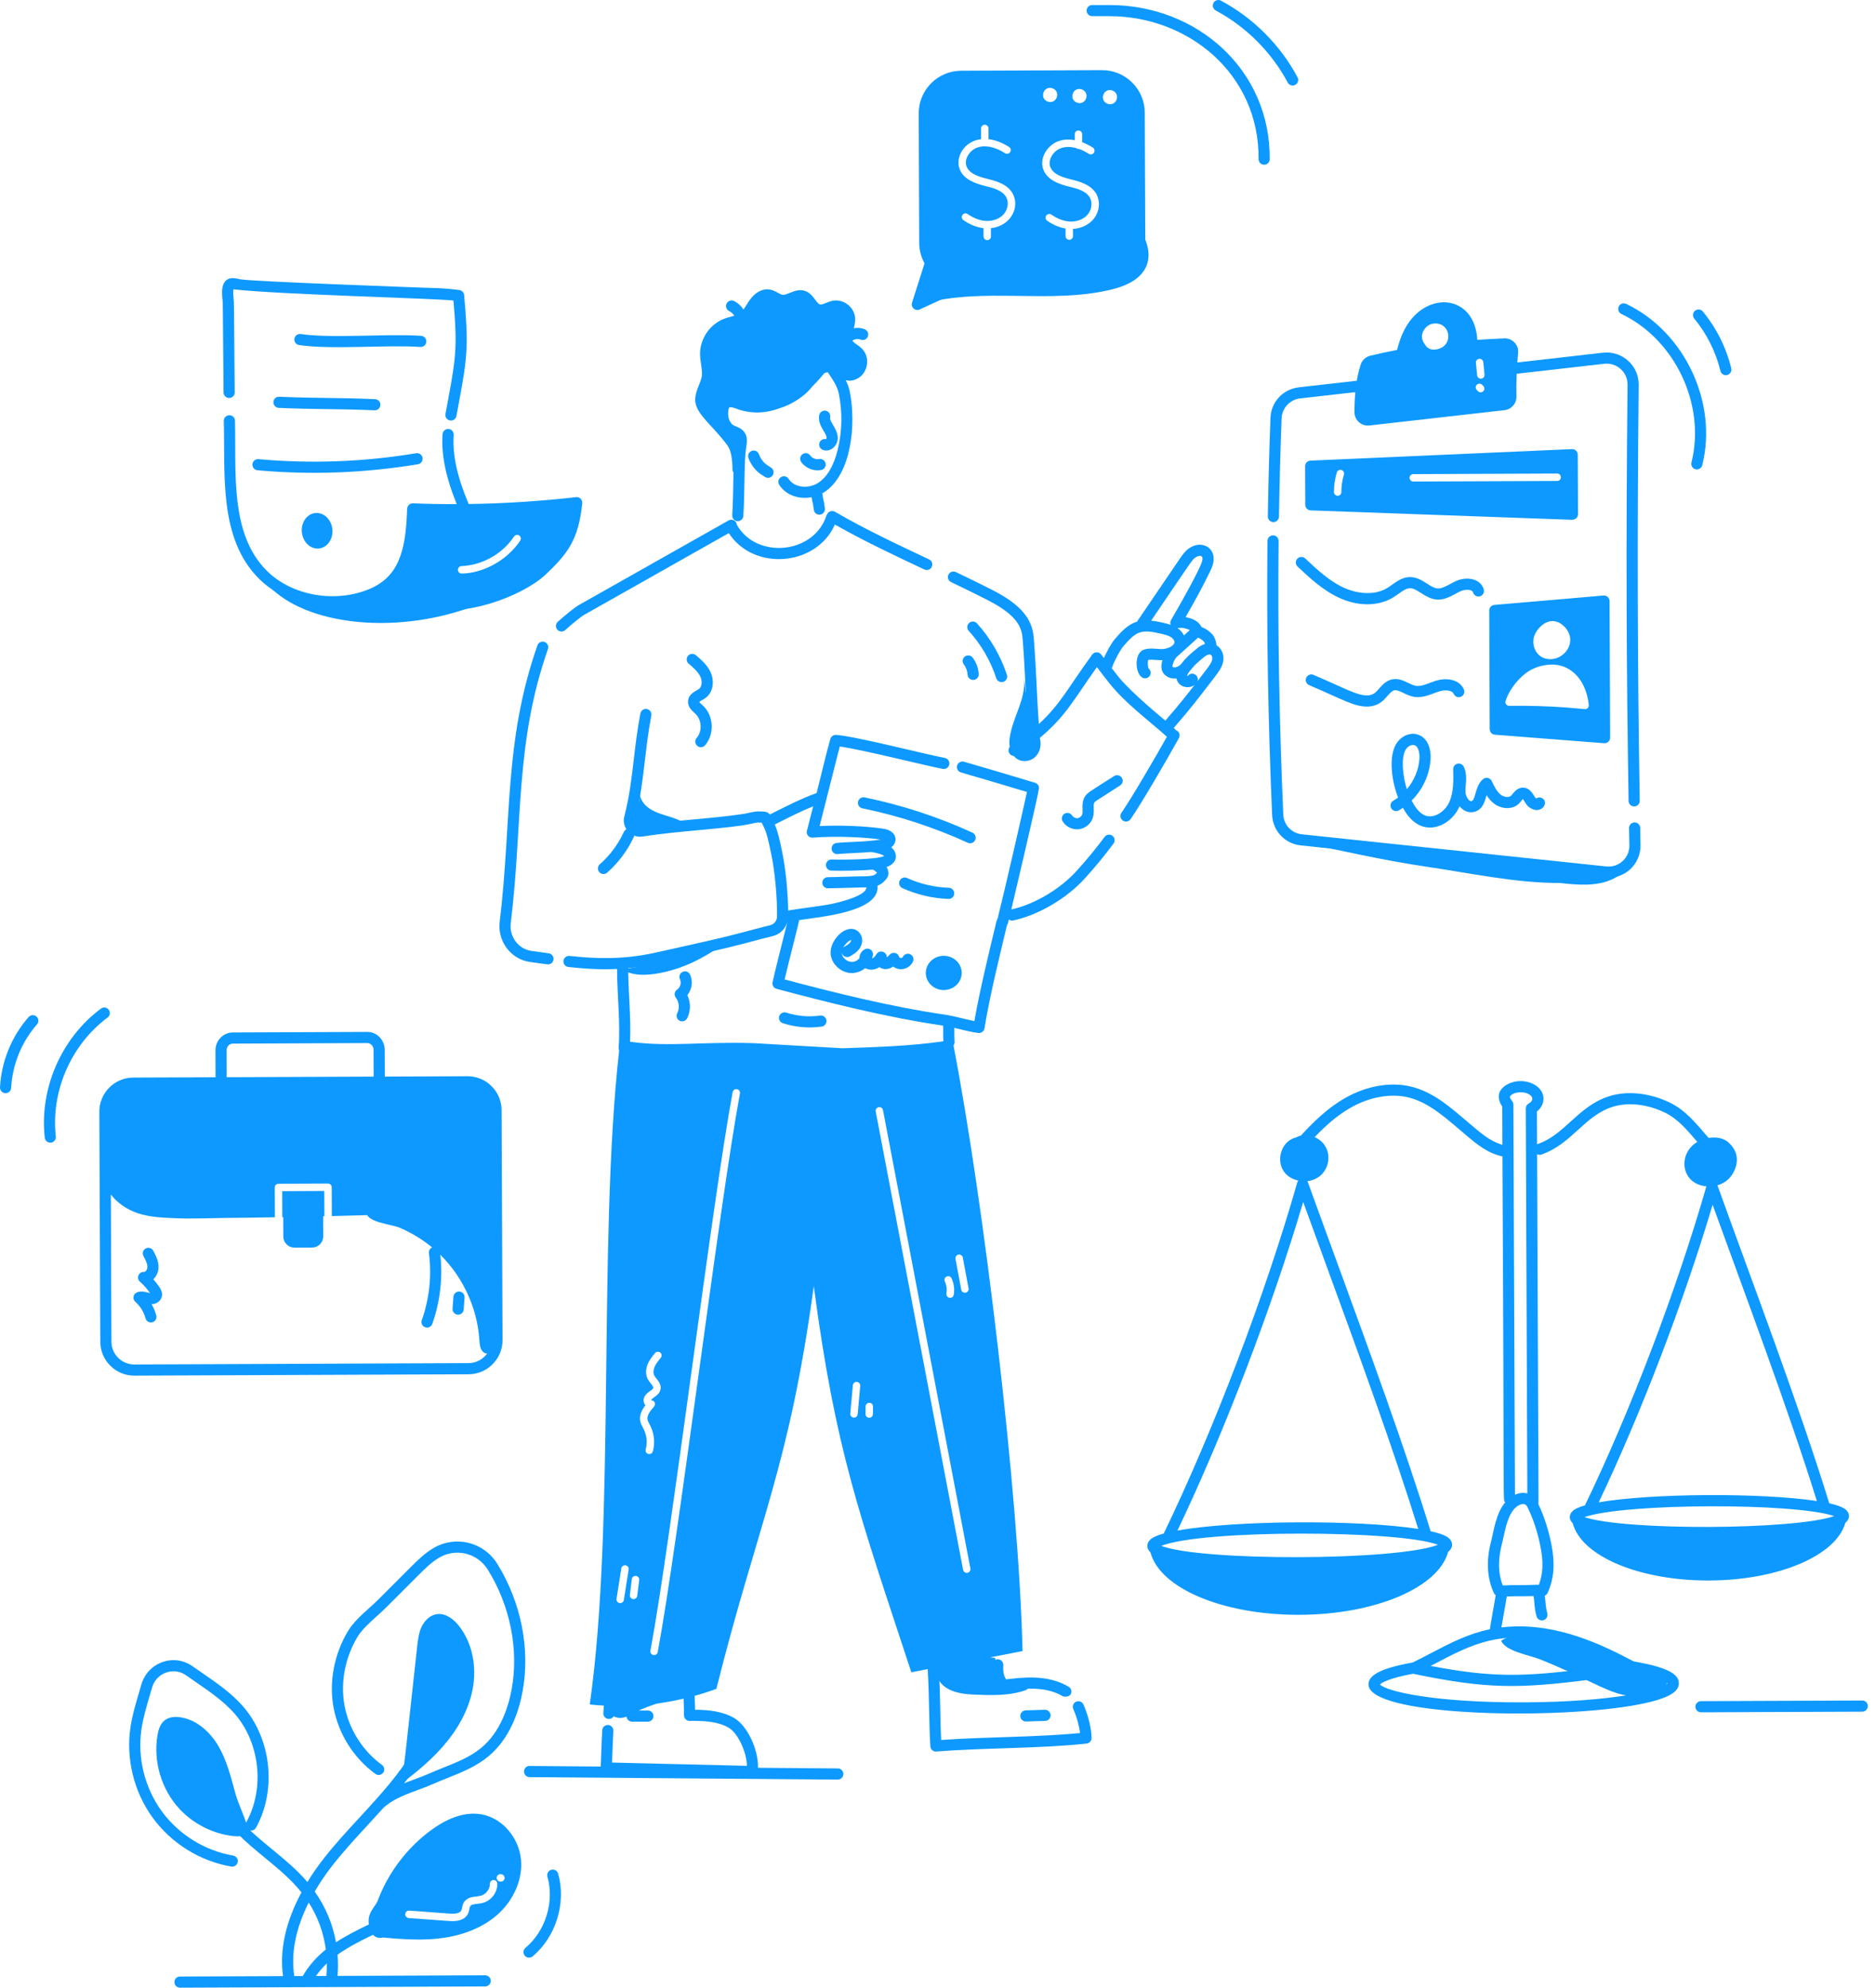<svg width="117" height="124" viewBox="0 0 117 124" fill="none" xmlns="http://www.w3.org/2000/svg">
<path d="M69.385 18.055C70.279 17.838 71.235 17.401 71.558 16.539C71.934 15.533 71.289 14.459 70.672 13.579C70.53 15.16 68.815 16.152 67.234 16.3C65.653 16.449 64.062 16.041 62.479 16.158C61.458 16.233 60.457 16.54 59.56 17.032C58.986 17.346 57.422 18.238 57.515 18.963C61.448 17.879 65.466 19.007 69.385 18.055ZM27.154 77.977C28.765 79.398 29.782 81.475 29.915 83.619C29.933 83.91 29.968 84.256 30.225 84.392C30.463 84.518 30.772 84.369 30.915 84.141C31.058 83.912 31.078 83.63 31.092 83.361C31.289 79.711 31.268 76.053 31.029 72.405C30.687 73.688 29.51 74.612 28.246 75.016C27.265 75.331 26.231 75.379 25.208 75.379C24.771 75.378 22.8 75.02 22.893 75.715C22.965 76.252 24.473 76.393 24.927 76.585C25.742 76.929 26.483 77.402 27.154 77.977ZM42.794 60.224C44.065 59.708 45.189 58.893 46.299 58.087C45.324 58.795 43.857 59.193 42.722 59.561C41.462 59.971 40.181 60.246 38.88 60.485C39.815 61.171 41.819 60.621 42.794 60.224ZM39.962 49.054C39.794 49.466 39.981 49.955 40.303 50.261C40.96 50.884 41.974 50.859 42.715 51.353C41.894 51.8 40.957 51.986 40.028 51.886C39.777 51.859 39.502 51.793 39.362 51.583C39.22 51.369 39.271 51.084 39.329 50.833L40.038 47.713C39.916 48.503 39.866 49.303 39.886 50.102M63.07 45.681C62.997 45.991 62.953 46.314 63.014 46.626C63.074 46.937 63.252 47.239 63.533 47.387C63.862 47.561 64.293 47.489 64.572 47.243C64.85 46.997 64.975 46.6 64.923 46.232C64.874 45.887 64.686 45.58 64.539 45.263C64.119 44.356 64.026 43.346 63.917 42.364C63.957 43.66 63.356 44.466 63.07 45.681ZM40.775 106.347C40.277 106.521 39.809 106.706 39.276 107.004C37.989 107.725 37.216 105.906 38.467 105.417C39.806 104.893 41.436 105.315 42.832 104.752C42.806 104.763 42.577 105.44 42.486 105.544C42.257 105.805 41.924 105.951 41.604 106.063C41.311 106.165 41.039 106.254 40.775 106.347ZM60.686 105.712C61.81 105.762 62.97 105.808 64.029 105.432C64.9 104.797 63.455 105.23 63.092 105.04C62.73 104.851 62.055 103.826 62.1 103.431C60.3 103.125 59.557 103.881 58.368 103.742C58.272 105.221 59.377 105.653 60.686 105.712ZM97.327 55.084C98.465 55.209 99.676 55.321 100.699 54.808C101.721 54.294 102.383 52.897 101.72 51.964C102.291 52.699 101.776 53.859 100.948 54.283C100.12 54.708 99.133 54.614 98.208 54.51L89.326 53.508L84.935 53.013C83.713 52.876 81.929 52.992 80.825 52.472C83.563 53.034 86.264 53.666 89.036 54.073C91.713 54.465 94.62 55.095 97.327 55.084ZM32.929 36.118C27.695 39.581 21.23 39.434 18.023 37.528C16.681 36.73 15.577 35.453 15.215 33.934C15.788 35.29 17.028 36.283 18.392 36.837C19.756 37.391 21.245 37.552 22.715 37.631C26.605 37.841 30.654 37.459 33.697 34.974L31.859 36.437M101.266 105.726C102.058 105.907 102.938 105.866 103.62 105.421C103.859 105.266 104.085 105.022 104.063 104.738C104.038 104.433 103.732 104.22 103.431 104.169C103.13 104.117 102.823 104.178 102.518 104.179C101.443 104.182 100.53 103.449 99.586 102.934C98.114 102.131 95.204 101.364 93.674 102.355C93.94 103.018 95.445 103.256 96.07 103.506C98.847 104.615 100.026 105.444 101.266 105.726ZM11.194 112.843C10.074 111.633 9.554 109.894 9.824 108.267C9.883 107.917 9.991 107.546 10.27 107.325C10.541 107.109 10.919 107.081 11.262 107.133C12.286 107.288 13.129 108.061 13.646 108.958C14.164 109.854 14.412 110.876 14.686 111.874C14.877 112.568 15.232 113.229 15.414 113.911C15.591 114.576 14.963 114.602 14.435 114.529C13.209 114.361 12.033 113.751 11.194 112.843ZM24.947 111.364C25.17 110.585 25.259 109.775 25.347 108.97L26.029 102.74C26.076 102.312 26.125 101.875 26.309 101.485C26.492 101.096 26.838 100.755 27.264 100.697C27.807 100.622 28.307 101.008 28.645 101.438C29.495 102.52 29.749 103.997 29.498 105.35C29.247 106.702 28.529 107.935 27.622 108.969C26.715 110.003 25.62 110.855 24.506 111.661L24.947 111.364Z" fill="#0D99FF"/>
<path d="M34.194 60.164C34.282 60.164 34.367 60.13 34.431 60.07C34.495 60.01 34.534 59.927 34.54 59.839C34.546 59.751 34.518 59.664 34.462 59.596C34.406 59.528 34.326 59.484 34.239 59.472C33.889 59.426 33.529 59.375 33.158 59.322C32.344 59.207 31.767 58.428 31.872 57.584C32.635 51.301 32.125 46.385 34.194 40.483C34.222 40.397 34.215 40.303 34.175 40.221C34.135 40.139 34.064 40.077 33.978 40.047C33.892 40.017 33.798 40.022 33.716 40.06C33.633 40.099 33.569 40.168 33.538 40.254C31.427 46.275 31.944 51.225 31.181 57.499C31.031 58.717 31.874 59.843 33.06 60.01C33.12 60.019 34.135 60.164 34.194 60.164ZM48.052 29.132C47.813 28.985 47.543 28.82 47.353 28.329C47.336 28.287 47.312 28.248 47.28 28.215C47.248 28.182 47.211 28.155 47.169 28.137C47.127 28.118 47.082 28.108 47.037 28.107C46.991 28.106 46.946 28.114 46.903 28.131C46.861 28.147 46.822 28.172 46.789 28.203C46.756 28.235 46.729 28.272 46.711 28.314C46.692 28.356 46.682 28.401 46.681 28.447C46.68 28.492 46.688 28.538 46.704 28.58C46.979 29.29 47.423 29.562 47.689 29.725L47.74 29.756C47.797 29.792 47.861 29.809 47.924 29.809C48.273 29.809 48.403 29.35 48.108 29.166L48.052 29.132V29.132ZM51.526 25.624C51.481 25.615 51.435 25.616 51.39 25.625C51.346 25.634 51.303 25.652 51.265 25.677C51.228 25.703 51.195 25.736 51.17 25.774C51.145 25.812 51.128 25.855 51.12 25.9C51.052 26.254 51.207 26.573 51.367 26.838L51.382 26.862C51.464 26.997 51.647 27.277 51.551 27.398C51.466 27.377 51.377 27.387 51.3 27.428C51.223 27.469 51.164 27.537 51.135 27.619C51.106 27.702 51.109 27.792 51.144 27.872C51.178 27.952 51.241 28.016 51.321 28.052C51.778 28.259 52.263 27.836 52.275 27.346C52.288 26.757 51.745 26.328 51.802 26.031C51.819 25.94 51.8 25.846 51.748 25.77C51.697 25.694 51.617 25.642 51.526 25.624H51.526ZM50.562 28.418C50.508 28.343 50.428 28.292 50.337 28.276C50.246 28.26 50.153 28.282 50.077 28.335C50.002 28.388 49.951 28.469 49.935 28.56C49.92 28.651 49.941 28.744 49.994 28.819C50.226 29.147 50.617 29.342 51.015 29.342C51.088 29.342 51.162 29.335 51.235 29.322C51.28 29.314 51.324 29.297 51.362 29.273C51.401 29.248 51.435 29.215 51.461 29.178C51.488 29.14 51.506 29.097 51.516 29.052C51.526 29.007 51.526 28.96 51.518 28.915C51.509 28.87 51.492 28.826 51.466 28.788C51.441 28.75 51.408 28.716 51.37 28.691C51.332 28.665 51.289 28.647 51.243 28.638C51.198 28.629 51.151 28.63 51.106 28.639C50.908 28.676 50.678 28.583 50.561 28.418H50.562ZM75.672 42.399L75.828 42.195C76.022 41.941 76.265 41.626 76.331 41.245C76.395 40.876 76.248 40.454 75.905 40.253C75.894 40.017 75.796 39.781 75.702 39.642C75.603 39.497 75.29 39.222 74.973 39.117C74.791 38.74 74.389 38.573 73.979 38.501C74.506 37.581 75.039 36.622 75.499 35.668C75.61 35.437 75.712 35.207 75.73 34.948C75.79 34.115 74.944 33.698 74.214 34.196C73.941 34.383 73.762 34.646 73.618 34.857L70.947 38.785C70.388 38.949 69.963 39.404 69.585 39.848C69.327 40.148 69.096 40.595 68.881 41.045C68.822 40.969 68.762 40.892 68.705 40.822C68.671 40.781 68.629 40.748 68.581 40.726C68.532 40.703 68.48 40.693 68.427 40.694C68.374 40.695 68.322 40.709 68.275 40.733C68.227 40.758 68.187 40.793 68.155 40.836C66.657 42.879 66.174 43.937 64.824 45.166C64.688 43.358 64.68 42.022 64.509 39.836C64.439 38.919 64.086 37.921 61.993 36.843C61.326 36.5 60.58 36.133 59.645 35.687C59.562 35.648 59.466 35.643 59.38 35.674C59.293 35.705 59.222 35.768 59.182 35.852C59.143 35.934 59.138 36.03 59.168 36.117C59.199 36.203 59.263 36.275 59.346 36.314C60.274 36.757 61.014 37.121 61.675 37.461C63.553 38.429 63.763 39.191 63.816 39.889C63.982 42.013 64.013 43.897 64.172 45.721C63.817 46.001 63.453 46.27 63.081 46.527C63.005 46.58 62.954 46.66 62.937 46.751C62.921 46.842 62.941 46.935 62.994 47.011C63.047 47.087 63.127 47.139 63.218 47.155C63.309 47.171 63.402 47.151 63.478 47.098C64.039 46.708 64.511 46.344 64.757 46.14C66.517 44.699 66.99 43.651 68.447 41.617C68.713 41.962 69.008 42.358 69.263 42.673C70.279 43.922 71.628 44.898 72.814 45.961C72.072 47.291 70.595 49.813 69.976 50.708C69.815 50.94 69.985 51.253 70.261 51.253C70.372 51.253 70.48 51.201 70.548 51.103C71.214 50.139 72.717 47.572 73.563 46.045C73.588 46.001 73.603 45.951 73.606 45.9C73.609 45.848 73.601 45.797 73.582 45.749C73.564 45.702 73.534 45.658 73.497 45.623C73.459 45.588 73.414 45.562 73.365 45.547C73.316 45.469 73.334 45.494 73.24 45.411C73.245 45.406 73.251 45.402 73.256 45.396C74.339 44.136 74.621 43.768 75.672 42.399V42.399ZM75.646 41.126C75.609 41.338 75.44 41.559 75.276 41.772L74.719 42.499C74.749 42.419 74.749 42.332 74.719 42.253C74.689 42.174 74.631 42.108 74.556 42.069C74.482 42.029 74.395 42.018 74.313 42.038C74.231 42.057 74.158 42.106 74.109 42.175C74.102 42.175 74.094 42.175 74.086 42.173C74.081 42.133 74.105 42.041 74.188 41.934C74.512 41.519 74.571 41.458 75.147 40.978C75.273 40.871 75.421 40.814 75.515 40.834C75.618 40.856 75.667 41.005 75.646 41.126L75.646 41.126ZM75.127 40.034C75.152 40.07 75.174 40.125 75.19 40.177C75.021 40.225 74.854 40.316 74.7 40.445C74.5 40.612 74.276 40.796 74.102 40.968C73.969 41.102 73.844 41.244 73.727 41.392C73.625 41.547 73.308 41.714 73.167 41.596C73.142 41.492 73.257 41.167 73.423 40.99H73.423C73.561 40.862 74.441 40.068 74.76 39.778C74.867 39.814 75.075 39.962 75.127 40.034ZM74.24 39.312L73.879 39.639C73.787 39.457 73.649 39.301 73.479 39.187C73.665 39.125 74.053 39.2 74.24 39.312ZM74.606 34.77C74.743 34.676 74.901 34.659 74.967 34.698C75.015 34.725 75.044 34.807 75.037 34.898C75.004 35.357 73.3 38.288 73.07 38.686C73.045 38.73 73.029 38.779 73.025 38.83C73.021 38.881 73.029 38.932 73.047 38.98C72.778 38.887 72.206 38.756 71.833 38.718C74.4 34.943 74.374 34.928 74.606 34.771V34.77ZM69.803 42.234C69.655 42.05 69.51 41.864 69.367 41.676C69.416 41.607 69.451 41.511 69.463 41.44C69.662 41.017 69.891 40.558 70.113 40.3C70.342 40.032 70.706 39.62 71.034 39.487C71.435 39.324 71.904 39.41 72.389 39.521C72.643 39.579 72.905 39.639 73.087 39.761C73.2 39.837 73.309 39.975 73.283 40.098C73.244 40.281 72.931 40.454 72.573 40.491C72.316 40.515 71.758 40.389 71.385 40.528C71.361 40.535 71.337 40.545 71.314 40.557C70.696 40.857 70.864 42.316 71.453 42.316C71.772 42.316 71.922 41.921 71.683 41.717C71.617 41.622 71.6 41.294 71.648 41.172C71.823 41.127 72.213 41.192 72.536 41.185C72.434 41.51 72.433 41.858 72.676 42.089C72.875 42.279 73.138 42.355 73.405 42.324C73.406 42.324 73.407 42.324 73.409 42.323C73.525 42.879 74.187 43.008 74.543 42.727C73.392 44.217 72.91 44.713 72.719 44.957C72.551 44.813 70.619 43.239 69.803 42.234H69.803ZM52.096 32.723C53.845 33.72 55.874 34.678 57.681 35.528C57.729 35.55 57.779 35.561 57.829 35.561C58.199 35.561 58.312 35.057 57.977 34.899C56.065 33.999 53.897 32.979 52.103 31.927C52.06 31.901 52.012 31.886 51.963 31.881C51.914 31.875 51.864 31.881 51.817 31.897C51.77 31.913 51.727 31.938 51.691 31.972C51.655 32.006 51.627 32.047 51.608 32.093C51.588 32.12 51.572 32.151 51.561 32.183C50.78 34.563 47.217 34.908 45.981 32.745C45.963 32.485 45.682 32.344 45.464 32.467L36.084 37.766C35.837 37.915 35.298 38.347 34.802 38.794C34.734 38.856 34.694 38.942 34.69 39.034C34.685 39.126 34.717 39.215 34.779 39.283C34.84 39.352 34.926 39.393 35.018 39.398C35.109 39.403 35.199 39.371 35.268 39.31C35.772 38.855 36.261 38.471 36.434 38.367L45.478 33.258C47.032 35.66 50.958 35.324 52.096 32.723Z" fill="#0D99FF"/>
<path d="M53.689 21.184C53.774 21.221 53.869 21.223 53.955 21.19C54.041 21.156 54.11 21.09 54.147 21.006C54.184 20.921 54.186 20.825 54.153 20.74C54.119 20.654 54.053 20.585 53.968 20.548C53.755 20.454 53.514 20.432 53.277 20.478C53.335 20.257 53.385 20.016 53.351 19.765C53.267 19.127 52.615 18.649 51.986 18.758C51.824 18.785 51.676 18.845 51.546 18.898C51.152 19.057 51.127 19.049 50.866 18.696C50.723 18.501 50.544 18.258 50.245 18.153C49.885 18.027 49.553 18.163 49.286 18.271C48.87 18.441 48.836 18.429 48.537 18.264C48.387 18.182 48.218 18.089 48.008 18.059C47.561 17.995 47.107 18.247 46.76 18.747C46.632 18.932 46.512 19.147 46.392 19.307C46.247 19.085 46.048 18.898 45.806 18.781C45.765 18.76 45.72 18.748 45.674 18.745C45.628 18.742 45.582 18.748 45.538 18.762C45.495 18.777 45.455 18.801 45.42 18.831C45.386 18.861 45.357 18.899 45.337 18.94C45.317 18.982 45.306 19.026 45.303 19.073C45.301 19.119 45.307 19.165 45.323 19.208C45.338 19.251 45.362 19.291 45.393 19.325C45.424 19.359 45.461 19.387 45.503 19.406C45.633 19.469 45.74 19.573 45.818 19.695C45.748 19.717 45.675 19.738 45.6 19.758C45.47 19.793 45.336 19.83 45.201 19.881C44.315 20.213 43.691 21.105 43.684 22.051C43.682 22.287 43.715 22.514 43.748 22.732C43.789 23.009 43.828 23.27 43.786 23.509C43.706 23.967 43.294 24.5 43.4 25.134C43.533 25.932 44.633 26.71 45.409 27.816C45.605 28.096 45.705 28.592 45.706 29.289C45.706 29.359 45.732 29.422 45.769 29.477C45.75 30.406 45.747 31.211 45.691 32.145C45.685 32.237 45.717 32.328 45.778 32.397C45.839 32.465 45.925 32.507 46.017 32.513C46.109 32.518 46.2 32.487 46.268 32.426C46.337 32.365 46.379 32.279 46.385 32.187C46.492 30.384 46.412 28.809 46.573 27.841C46.613 27.606 46.642 27.28 46.507 27.056C46.312 26.686 45.971 26.648 45.71 26.498C45.644 26.43 45.587 26.354 45.54 26.272C45.378 25.982 45.427 25.468 45.523 25.41C45.645 25.376 45.862 25.465 46.01 25.519C46.885 25.828 47.791 25.796 48.68 25.454C48.711 25.445 48.742 25.437 48.773 25.427C49.409 25.215 50.217 24.73 50.694 24.102C50.955 23.846 51.201 23.574 51.43 23.288C51.499 23.253 51.573 23.229 51.65 23.218C51.941 23.654 52.243 24.066 52.345 24.57C52.576 25.728 52.55 26.921 52.27 28.067C52.027 29.056 51.623 29.744 51.068 30.114C50.738 30.333 50.309 30.416 49.918 30.334C49.701 30.289 49.403 30.172 49.209 29.872C49.185 29.833 49.153 29.8 49.115 29.774C49.078 29.748 49.035 29.73 48.991 29.72C48.946 29.71 48.9 29.71 48.855 29.718C48.81 29.726 48.767 29.743 48.729 29.767C48.691 29.792 48.657 29.824 48.631 29.862C48.605 29.899 48.587 29.942 48.577 29.986C48.568 30.031 48.567 30.077 48.575 30.122C48.583 30.167 48.6 30.209 48.625 30.248C48.877 30.64 49.286 30.912 49.775 31.014C50.062 31.073 50.358 31.074 50.645 31.018C50.701 31.428 50.718 31.259 50.782 31.803C50.793 31.895 50.839 31.978 50.912 32.035C50.984 32.093 51.076 32.119 51.168 32.108C51.259 32.097 51.343 32.051 51.4 31.978C51.457 31.906 51.483 31.814 51.472 31.722C51.432 31.378 51.409 31.279 51.381 31.178C51.365 31.12 51.349 31.059 51.314 30.774C51.361 30.748 51.408 30.722 51.453 30.692C53.147 29.565 53.427 26.433 53.027 24.433C52.974 24.169 52.883 23.935 52.773 23.716C52.989 23.775 53.244 23.767 53.54 23.598C53.832 23.43 54.034 23.128 54.093 22.768C54.153 22.409 54.058 22.058 53.834 21.805C53.721 21.677 53.587 21.583 53.47 21.5C53.183 21.299 53.212 21.273 53.19 21.25C53.213 21.235 53.236 21.22 53.261 21.207C53.406 21.139 53.566 21.13 53.689 21.184ZM66.806 105.706C66.853 105.627 66.867 105.533 66.845 105.443C66.823 105.354 66.766 105.277 66.687 105.229C65.617 104.587 64.35 104.584 63.135 104.725C63.011 104.739 62.887 104.755 62.764 104.771C62.706 104.634 62.658 104.542 62.629 104.399C62.596 104.241 62.597 104.041 62.603 103.88C62.606 103.834 62.599 103.788 62.584 103.745C62.569 103.701 62.545 103.661 62.514 103.627C62.483 103.593 62.446 103.566 62.404 103.546C62.362 103.527 62.317 103.515 62.271 103.513C62.225 103.512 62.179 103.519 62.136 103.535C62.093 103.551 62.053 103.575 62.02 103.606C61.986 103.638 61.959 103.675 61.94 103.717C61.921 103.759 61.91 103.804 61.909 103.851C61.9 104.074 61.902 104.323 61.949 104.54C62.014 104.867 62.123 104.988 62.199 105.25C62.222 105.33 62.273 105.399 62.343 105.444C62.413 105.49 62.497 105.509 62.58 105.497C63.834 105.325 65.227 105.164 66.329 105.826C66.385 105.859 66.707 105.871 66.806 105.706ZM64.004 106.699C63.912 106.702 63.825 106.741 63.761 106.808C63.698 106.875 63.664 106.965 63.667 107.057C63.67 107.149 63.709 107.236 63.776 107.3C63.843 107.363 63.933 107.397 64.025 107.394L65.22 107.357C65.266 107.356 65.311 107.346 65.352 107.327C65.394 107.308 65.431 107.282 65.463 107.248C65.494 107.215 65.518 107.176 65.534 107.133C65.551 107.091 65.558 107.045 65.557 107C65.553 106.908 65.514 106.821 65.447 106.758C65.38 106.695 65.291 106.66 65.199 106.663L64.004 106.699ZM39.442 107.405L40.429 107.405C40.521 107.404 40.609 107.368 40.675 107.303C40.74 107.237 40.776 107.149 40.776 107.057C40.776 106.965 40.74 106.876 40.674 106.811C40.609 106.746 40.521 106.709 40.429 106.709H40.428L39.441 106.71C39.349 106.71 39.261 106.747 39.196 106.812C39.13 106.877 39.094 106.966 39.094 107.058C39.094 107.15 39.13 107.239 39.196 107.304C39.261 107.369 39.349 107.405 39.442 107.405ZM44.03 43.537C44.533 43.161 44.571 42.457 44.35 41.956C44.142 41.487 43.746 41.15 43.428 40.879C43.393 40.848 43.353 40.824 43.309 40.809C43.265 40.794 43.219 40.788 43.172 40.791C43.126 40.794 43.081 40.806 43.04 40.827C42.998 40.848 42.962 40.877 42.931 40.912C42.901 40.948 42.879 40.989 42.865 41.033C42.851 41.077 42.846 41.123 42.85 41.169C42.854 41.215 42.868 41.26 42.889 41.301C42.911 41.342 42.941 41.378 42.977 41.407C43.255 41.645 43.571 41.914 43.714 42.237C43.821 42.479 43.813 42.832 43.614 42.981C43.443 43.108 43.006 43.247 42.94 43.682C42.882 44.063 43.141 44.301 43.401 44.539C43.796 44.913 43.829 45.628 43.471 46.038C43.411 46.107 43.38 46.198 43.386 46.29C43.393 46.382 43.435 46.468 43.505 46.528C43.574 46.589 43.665 46.619 43.757 46.613C43.849 46.607 43.934 46.564 43.995 46.495C44.593 45.81 44.539 44.661 43.88 44.035C43.666 43.838 43.651 43.815 43.634 43.788C43.669 43.756 43.753 43.708 43.806 43.677C43.876 43.638 43.956 43.593 44.03 43.537ZM62.608 42.537C62.652 42.523 62.692 42.501 62.727 42.471C62.761 42.441 62.79 42.405 62.81 42.364C62.831 42.324 62.844 42.279 62.847 42.234C62.851 42.188 62.845 42.142 62.831 42.099C62.439 40.907 61.8 39.811 60.957 38.882C60.894 38.816 60.808 38.778 60.717 38.775C60.627 38.772 60.538 38.804 60.471 38.865C60.404 38.926 60.363 39.011 60.358 39.102C60.353 39.193 60.383 39.282 60.443 39.35C61.221 40.206 61.809 41.216 62.17 42.315C62.184 42.358 62.207 42.398 62.237 42.433C62.266 42.468 62.303 42.496 62.343 42.517C62.384 42.538 62.428 42.55 62.474 42.553C62.519 42.557 62.565 42.551 62.608 42.537ZM60.205 40.96C60.132 41.016 60.084 41.099 60.072 41.19C60.06 41.281 60.085 41.374 60.141 41.447C60.281 41.63 60.365 41.858 60.377 42.089C60.382 42.181 60.423 42.267 60.492 42.329C60.56 42.391 60.65 42.423 60.742 42.418C60.834 42.413 60.921 42.372 60.983 42.303C61.044 42.235 61.076 42.145 61.072 42.053C61.051 41.679 60.919 41.321 60.693 41.024C60.636 40.951 60.553 40.903 60.462 40.891C60.371 40.879 60.278 40.904 60.205 40.96ZM69.895 49C69.973 48.95 70.028 48.872 70.048 48.782C70.068 48.692 70.051 48.597 70.001 48.52C69.952 48.442 69.874 48.387 69.783 48.367C69.693 48.347 69.599 48.364 69.521 48.414C67.974 49.401 67.843 49.447 67.682 49.722C67.454 50.114 67.602 50.542 67.535 50.786C67.501 50.912 67.378 51.021 67.249 51.04C67.119 51.059 66.971 50.989 66.902 50.878C66.878 50.839 66.847 50.805 66.81 50.778C66.773 50.752 66.731 50.732 66.687 50.722C66.642 50.711 66.596 50.71 66.551 50.717C66.506 50.724 66.463 50.74 66.424 50.764C66.385 50.788 66.352 50.819 66.325 50.856C66.298 50.893 66.279 50.935 66.268 50.98C66.258 51.024 66.256 51.07 66.263 51.115C66.27 51.16 66.287 51.203 66.311 51.242C66.528 51.594 66.948 51.786 67.349 51.728C67.549 51.697 67.737 51.609 67.889 51.474C68.041 51.34 68.152 51.164 68.206 50.968C68.308 50.592 68.186 50.238 68.283 50.072C68.323 50.003 68.36 49.979 69.895 49ZM42.261 63.205C42.239 63.246 42.226 63.291 42.221 63.336C42.217 63.382 42.222 63.428 42.236 63.472C42.249 63.516 42.272 63.557 42.301 63.593C42.331 63.628 42.367 63.657 42.408 63.678C42.449 63.699 42.494 63.712 42.54 63.715C42.586 63.719 42.632 63.713 42.676 63.699C42.72 63.685 42.76 63.662 42.795 63.632C42.83 63.601 42.858 63.565 42.879 63.523C43.109 63.077 43.106 62.532 42.889 62.084C43.179 61.73 43.259 61.209 43.056 60.791C43.036 60.75 43.009 60.713 42.974 60.683C42.94 60.653 42.901 60.629 42.858 60.614C42.814 60.599 42.769 60.593 42.723 60.596C42.678 60.599 42.633 60.61 42.592 60.63C42.551 60.65 42.514 60.678 42.484 60.712C42.453 60.746 42.43 60.786 42.415 60.829C42.4 60.872 42.394 60.918 42.397 60.963C42.4 61.009 42.411 61.054 42.431 61.095C42.533 61.306 42.451 61.603 42.255 61.732C42.214 61.758 42.18 61.792 42.154 61.833C42.127 61.873 42.11 61.918 42.102 61.965C42.094 62.013 42.096 62.061 42.108 62.108C42.119 62.154 42.141 62.198 42.17 62.236C42.379 62.504 42.416 62.903 42.261 63.205ZM48.837 63.829C49.624 64.085 50.46 64.157 51.279 64.043C51.369 64.028 51.45 63.979 51.505 63.906C51.559 63.833 51.582 63.741 51.57 63.65C51.557 63.56 51.509 63.478 51.436 63.423C51.364 63.367 51.272 63.343 51.182 63.355C50.467 63.455 49.739 63.391 49.053 63.168C48.966 63.143 48.873 63.152 48.792 63.194C48.712 63.236 48.652 63.308 48.624 63.394C48.596 63.48 48.602 63.574 48.642 63.655C48.682 63.736 48.752 63.799 48.837 63.829ZM60.535 52.607C60.614 52.607 60.691 52.58 60.752 52.53C60.814 52.48 60.857 52.411 60.874 52.334C60.891 52.256 60.881 52.175 60.845 52.105C60.81 52.034 60.752 51.977 60.68 51.944C58.528 50.958 56.271 50.221 53.953 49.745C53.862 49.727 53.769 49.745 53.692 49.796C53.615 49.847 53.561 49.926 53.542 50.016C53.524 50.107 53.542 50.201 53.593 50.278C53.644 50.354 53.723 50.408 53.813 50.427C56.08 50.891 58.286 51.612 60.39 52.575C60.437 52.597 60.486 52.607 60.535 52.607ZM59.198 56.079C59.289 56.079 59.377 56.043 59.441 55.979C59.506 55.915 59.543 55.828 59.545 55.737C59.546 55.646 59.512 55.558 59.45 55.492C59.387 55.426 59.301 55.387 59.21 55.384C58.307 55.352 57.42 55.144 56.597 54.773C56.555 54.754 56.51 54.743 56.465 54.742C56.419 54.74 56.373 54.748 56.331 54.764C56.288 54.78 56.249 54.804 56.215 54.836C56.182 54.867 56.155 54.904 56.136 54.946C56.118 54.987 56.107 55.032 56.106 55.078C56.104 55.123 56.112 55.169 56.128 55.212C56.144 55.254 56.168 55.294 56.199 55.327C56.23 55.36 56.268 55.387 56.309 55.406C57.219 55.816 58.201 56.045 59.198 56.079ZM58.894 61.764C59.513 61.761 60.012 61.281 60.01 60.692C60.007 60.102 59.504 59.626 58.886 59.628C58.267 59.631 57.768 60.111 57.77 60.701C57.772 61.29 58.276 61.767 58.894 61.764ZM102.254 24.01C102.268 22.814 101.23 21.87 100.033 22.003L94.683 22.612C94.708 22.257 94.73 22.017 94.731 21.994C94.772 21.497 94.352 21.088 93.868 21.11C93.287 21.134 92.726 21.164 92.183 21.201C92.032 18.369 89.024 18.096 87.704 20.443C87.447 20.899 87.288 21.387 87.177 21.83C86.615 21.938 86.059 22.057 85.505 22.191C85.365 22.225 85.236 22.295 85.131 22.393C85.025 22.492 84.947 22.616 84.903 22.753C84.8 23.081 84.72 23.415 84.664 23.753L81.047 24.164C80.057 24.278 79.313 25.079 79.277 26.07C79.199 28.153 79.144 30.222 79.112 32.218C79.111 32.263 79.12 32.309 79.136 32.351C79.153 32.394 79.178 32.432 79.21 32.465C79.242 32.498 79.28 32.524 79.322 32.542C79.364 32.56 79.409 32.57 79.454 32.571H79.46C79.551 32.571 79.638 32.535 79.704 32.471C79.769 32.407 79.806 32.32 79.807 32.229C79.838 30.238 79.894 28.174 79.972 26.095C79.995 25.461 80.491 24.928 81.126 24.855L84.572 24.463C84.535 24.881 84.517 25.3 84.519 25.719C84.52 26.217 84.958 26.601 85.447 26.544L93.887 25.587C94.312 25.538 94.636 25.167 94.625 24.741C94.614 24.267 94.619 23.791 94.642 23.316L100.111 22.694C100.891 22.608 101.568 23.221 101.559 24.002C101.455 34.014 101.488 41.786 101.624 49.968C101.625 50.059 101.662 50.146 101.727 50.21C101.792 50.274 101.88 50.31 101.971 50.31H101.977C102.023 50.309 102.068 50.299 102.11 50.281C102.151 50.263 102.189 50.236 102.221 50.204C102.253 50.171 102.278 50.132 102.294 50.09C102.311 50.047 102.319 50.002 102.319 49.956C102.175 41.303 102.161 33.01 102.254 24.01ZM90.187 21.504C90.03 21.689 89.745 21.811 89.479 21.811C89.019 21.811 88.931 21.478 88.861 21.41C88.642 21.087 88.693 20.712 88.997 20.408C89.295 20.109 89.809 20.098 90.119 20.384C90.43 20.669 90.461 21.183 90.187 21.504ZM92.394 24.475C92.332 24.475 92.274 24.451 92.231 24.408L92.153 24.331C92.109 24.288 92.085 24.229 92.084 24.168C92.084 24.106 92.108 24.047 92.151 24.003C92.195 23.96 92.254 23.935 92.315 23.935C92.377 23.934 92.436 23.959 92.479 24.002L92.557 24.079C92.704 24.224 92.6 24.475 92.394 24.475ZM92.403 23.624C92.345 23.624 92.29 23.603 92.247 23.564C92.205 23.525 92.178 23.472 92.172 23.415L92.097 22.643C92.093 22.612 92.095 22.581 92.104 22.551C92.112 22.522 92.127 22.494 92.146 22.47C92.165 22.446 92.189 22.426 92.216 22.411C92.244 22.397 92.273 22.388 92.304 22.385C92.335 22.381 92.366 22.385 92.395 22.394C92.425 22.403 92.452 22.418 92.476 22.438C92.499 22.458 92.519 22.482 92.533 22.509C92.547 22.537 92.555 22.567 92.558 22.598L92.633 23.37C92.636 23.402 92.633 23.435 92.623 23.465C92.613 23.496 92.596 23.524 92.574 23.548C92.553 23.572 92.526 23.591 92.496 23.604C92.467 23.617 92.435 23.624 92.403 23.624ZM81.167 52.739L100.164 54.745C100.446 54.775 100.731 54.744 100.999 54.655C101.268 54.566 101.515 54.421 101.724 54.229C101.932 54.038 102.097 53.804 102.208 53.543C102.319 53.283 102.374 53.002 102.368 52.718C102.361 52.384 102.354 52.05 102.349 51.715L102.348 51.647C102.345 51.555 102.307 51.468 102.241 51.404C102.175 51.34 102.086 51.305 101.994 51.306C101.948 51.306 101.903 51.316 101.862 51.334C101.82 51.352 101.782 51.379 101.75 51.412C101.718 51.444 101.693 51.483 101.677 51.526C101.66 51.568 101.652 51.614 101.653 51.659L101.654 51.727C101.66 52.062 101.665 52.398 101.673 52.733C101.677 52.918 101.641 53.101 101.569 53.271C101.497 53.441 101.389 53.593 101.253 53.718C101.118 53.843 100.957 53.938 100.782 53.996C100.606 54.053 100.421 54.073 100.237 54.054L81.239 52.048C80.929 52.017 80.64 51.875 80.426 51.648C80.212 51.421 80.088 51.124 80.076 50.812C79.824 45.052 79.726 39.311 79.785 33.749C79.786 33.703 79.777 33.658 79.76 33.615C79.743 33.573 79.718 33.535 79.686 33.502C79.654 33.469 79.616 33.443 79.574 33.425C79.532 33.407 79.487 33.398 79.441 33.397H79.438C79.346 33.397 79.258 33.434 79.193 33.498C79.128 33.562 79.091 33.65 79.09 33.741C79.031 39.316 79.129 45.07 79.381 50.843C79.4 51.321 79.591 51.777 79.919 52.125C80.247 52.474 80.69 52.692 81.167 52.739Z" fill="#0D99FF"/>
<path d="M80.952 34.854C80.889 34.921 80.856 35.011 80.859 35.103C80.862 35.195 80.901 35.282 80.968 35.345C81.715 36.046 82.561 36.84 83.587 37.306C84.673 37.799 85.961 37.877 86.96 37.255C87.343 37.017 87.662 36.698 87.986 36.696H87.989C88.441 36.696 88.936 37.34 89.633 37.401C90.238 37.454 90.716 37.072 91.152 36.876C91.394 36.768 91.857 36.742 91.919 36.96C91.931 37.004 91.952 37.045 91.981 37.081C92.009 37.117 92.044 37.147 92.084 37.169C92.124 37.191 92.168 37.205 92.213 37.21C92.258 37.216 92.304 37.212 92.348 37.2C92.392 37.187 92.433 37.166 92.469 37.138C92.505 37.109 92.535 37.074 92.557 37.034C92.579 36.994 92.593 36.951 92.598 36.905C92.604 36.86 92.6 36.814 92.588 36.77C92.392 36.085 91.516 35.952 90.868 36.242C90.737 36.301 90.611 36.369 90.489 36.435C89.789 36.813 89.659 36.802 89.044 36.408C88.701 36.188 88.391 36.001 87.981 36.001C87.394 36.005 86.977 36.426 86.593 36.665C85.742 37.195 84.63 37.016 83.874 36.673C82.953 36.255 82.186 35.535 81.444 34.838C81.41 34.807 81.371 34.783 81.329 34.767C81.286 34.751 81.24 34.743 81.195 34.744C81.149 34.746 81.104 34.756 81.063 34.775C81.021 34.794 80.984 34.821 80.952 34.854ZM81.686 42.74C83.774 43.634 84.491 44.08 85.291 44.08C85.599 44.08 85.899 44.004 86.172 43.81C86.336 43.693 86.467 43.543 86.583 43.411C86.953 42.99 87.028 42.966 87.582 43.234C87.763 43.321 87.967 43.42 88.192 43.464C88.794 43.581 89.337 43.28 89.809 43.132C90.16 43.021 90.605 43.049 90.709 43.287C90.728 43.328 90.754 43.366 90.787 43.398C90.82 43.429 90.859 43.454 90.902 43.47C90.944 43.487 90.99 43.495 91.035 43.494C91.081 43.493 91.126 43.483 91.168 43.464C91.209 43.446 91.247 43.419 91.278 43.386C91.31 43.353 91.335 43.315 91.351 43.272C91.368 43.229 91.376 43.184 91.375 43.138C91.374 43.093 91.364 43.048 91.345 43.006C91.069 42.38 90.259 42.262 89.6 42.468C89.145 42.612 88.7 42.855 88.325 42.782C87.917 42.702 87.441 42.241 86.826 42.394C86.293 42.527 86.06 43.036 85.769 43.243C85.138 43.692 84.137 43.02 81.966 42.104C81.882 42.066 81.786 42.064 81.701 42.098C81.615 42.131 81.545 42.197 81.508 42.282C81.471 42.366 81.469 42.462 81.502 42.548C81.536 42.633 81.602 42.703 81.686 42.74ZM100.472 46.017L100.437 37.498C100.437 37.45 100.427 37.402 100.407 37.358C100.388 37.314 100.359 37.275 100.324 37.242C100.289 37.21 100.247 37.185 100.201 37.17C100.156 37.154 100.108 37.148 100.06 37.152L93.246 37.738C93.159 37.745 93.078 37.785 93.019 37.85C92.961 37.914 92.928 37.998 92.928 38.085L92.958 45.49C92.959 45.578 92.992 45.662 93.051 45.726C93.111 45.79 93.192 45.829 93.279 45.836L100.097 46.365C100.145 46.369 100.193 46.363 100.239 46.347C100.284 46.331 100.325 46.306 100.361 46.273C100.396 46.241 100.424 46.201 100.443 46.157C100.462 46.113 100.472 46.066 100.472 46.017ZM95.743 39.655C95.891 39.232 96.423 38.669 96.995 38.754C97.526 38.835 97.997 39.399 97.984 39.939C97.968 40.562 97.409 41.123 96.73 41.123C95.912 41.123 95.513 40.312 95.743 39.655ZM98.911 44.239C98.744 44.239 96.909 43.996 94.17 44.032C94.024 44.041 93.896 43.888 93.946 43.73C94.139 43.123 94.609 42.47 95.172 42.025C95.775 41.549 96.683 41.343 97.38 41.526C98.215 41.745 98.991 42.551 99.141 43.983C99.145 44.016 99.141 44.048 99.131 44.079C99.121 44.11 99.105 44.138 99.083 44.163C99.061 44.187 99.035 44.206 99.005 44.219C98.976 44.232 98.944 44.239 98.911 44.239ZM81.784 31.841C101.032 32.528 97.749 32.423 98.12 32.423C98.166 32.423 98.211 32.414 98.253 32.397C98.296 32.379 98.334 32.354 98.366 32.321C98.399 32.289 98.424 32.25 98.442 32.208C98.459 32.166 98.468 32.12 98.468 32.075L98.452 28.365C98.452 28.319 98.442 28.272 98.424 28.229C98.406 28.186 98.379 28.147 98.345 28.115C98.311 28.083 98.271 28.058 98.227 28.041C98.183 28.025 98.136 28.017 98.09 28.019L81.771 28.735C81.681 28.739 81.597 28.777 81.535 28.843C81.473 28.907 81.438 28.994 81.439 29.084L81.449 31.495C81.449 31.584 81.484 31.671 81.546 31.735C81.609 31.799 81.694 31.837 81.784 31.841V31.841ZM88.187 29.578L97.167 29.541H97.168C97.198 29.541 97.229 29.547 97.257 29.559C97.285 29.57 97.311 29.587 97.332 29.609C97.354 29.63 97.371 29.656 97.382 29.684C97.394 29.712 97.4 29.742 97.4 29.773C97.4 29.803 97.394 29.833 97.383 29.861C97.371 29.889 97.354 29.915 97.333 29.936C97.311 29.958 97.286 29.975 97.258 29.987C97.23 29.999 97.199 30.005 97.169 30.005L88.189 30.041H88.188C88.127 30.041 88.068 30.017 88.024 29.974C87.981 29.93 87.956 29.872 87.956 29.81C87.956 29.749 87.98 29.69 88.023 29.646C88.067 29.603 88.126 29.578 88.187 29.578ZM83.417 29.475C83.426 29.446 83.441 29.419 83.46 29.395C83.479 29.372 83.503 29.352 83.529 29.338C83.556 29.323 83.586 29.314 83.616 29.311C83.646 29.308 83.677 29.311 83.706 29.32C83.735 29.329 83.762 29.343 83.786 29.362C83.809 29.382 83.829 29.405 83.843 29.432C83.858 29.459 83.867 29.488 83.87 29.518C83.873 29.549 83.87 29.579 83.861 29.608C83.754 29.962 83.7 30.329 83.701 30.698C83.701 30.759 83.677 30.818 83.633 30.862C83.59 30.905 83.531 30.93 83.47 30.93H83.47C83.408 30.93 83.349 30.905 83.306 30.862C83.263 30.819 83.238 30.76 83.238 30.699C83.237 30.284 83.298 29.872 83.417 29.475ZM14.992 17.423C14.736 17.366 14.447 17.302 14.23 17.411C13.676 17.691 13.9 18.619 13.903 18.942C13.918 21.162 13.945 23.834 13.951 24.485C13.951 24.531 13.96 24.576 13.978 24.618C13.996 24.66 14.022 24.698 14.054 24.73C14.087 24.762 14.126 24.788 14.168 24.805C14.211 24.821 14.256 24.83 14.302 24.829C14.394 24.828 14.482 24.79 14.547 24.724C14.611 24.659 14.647 24.57 14.646 24.478C14.59 18.319 14.606 18.961 14.579 18.674C14.566 18.537 14.533 18.201 14.566 18.05C17.517 18.381 27.104 18.611 28.294 18.749C28.537 21.463 28.467 22.252 27.972 24.879C27.912 25.195 27.853 25.511 27.797 25.828C27.789 25.873 27.79 25.919 27.8 25.963C27.81 26.008 27.828 26.05 27.855 26.088C27.881 26.125 27.914 26.157 27.953 26.181C27.991 26.206 28.034 26.223 28.079 26.23C28.124 26.238 28.17 26.237 28.215 26.227C28.259 26.218 28.302 26.199 28.339 26.173C28.376 26.146 28.408 26.113 28.433 26.075C28.457 26.036 28.474 25.993 28.482 25.948C28.537 25.634 28.596 25.32 28.655 25.007C29.183 22.206 29.235 21.428 28.961 18.407C28.954 18.328 28.92 18.254 28.865 18.197C28.811 18.14 28.738 18.104 28.66 18.093C27.855 17.988 27.392 17.975 26.752 17.958C26.728 17.957 15.627 17.562 14.992 17.423V17.423Z" fill="#0D99FF"/>
<path d="M26.602 21.323C26.608 21.231 26.578 21.14 26.518 21.071C26.458 21.001 26.372 20.958 26.28 20.951C24.254 20.804 20.741 21.125 18.774 20.84C18.729 20.832 18.682 20.834 18.637 20.844C18.591 20.855 18.549 20.874 18.511 20.901C18.474 20.929 18.442 20.963 18.418 21.003C18.394 21.043 18.378 21.087 18.372 21.133C18.365 21.179 18.368 21.225 18.379 21.27C18.391 21.315 18.412 21.357 18.44 21.394C18.468 21.431 18.503 21.462 18.544 21.485C18.584 21.508 18.629 21.522 18.675 21.528C20.732 21.826 24.194 21.497 26.23 21.645C26.275 21.648 26.321 21.642 26.364 21.628C26.408 21.614 26.448 21.591 26.483 21.561C26.517 21.531 26.545 21.495 26.566 21.454C26.586 21.413 26.598 21.369 26.602 21.323ZM23.372 25.596L23.387 25.596C23.478 25.597 23.566 25.561 23.631 25.498C23.696 25.434 23.734 25.347 23.736 25.256C23.738 25.165 23.704 25.077 23.641 25.01C23.578 24.944 23.492 24.905 23.401 24.902C20.938 24.798 19.88 24.855 17.423 24.752C17.377 24.749 17.332 24.756 17.288 24.771C17.245 24.787 17.206 24.811 17.172 24.842C17.139 24.873 17.111 24.91 17.092 24.952C17.073 24.993 17.063 25.038 17.061 25.084C17.058 25.176 17.09 25.266 17.153 25.334C17.215 25.402 17.302 25.442 17.394 25.446C19.857 25.55 20.915 25.493 23.372 25.596ZM26.367 28.56C26.36 28.515 26.343 28.472 26.319 28.433C26.295 28.395 26.264 28.361 26.226 28.335C26.189 28.308 26.147 28.289 26.103 28.279C26.058 28.269 26.012 28.267 25.967 28.275C22.717 28.817 19.411 28.941 16.129 28.644C16.037 28.637 15.946 28.665 15.876 28.724C15.805 28.783 15.76 28.868 15.751 28.959C15.747 29.005 15.752 29.051 15.766 29.094C15.779 29.138 15.802 29.178 15.831 29.213C15.86 29.249 15.896 29.277 15.936 29.299C15.977 29.32 16.021 29.333 16.067 29.337C19.407 29.639 22.773 29.512 26.082 28.96C26.127 28.953 26.17 28.937 26.209 28.912C26.247 28.888 26.281 28.857 26.307 28.82C26.334 28.782 26.353 28.74 26.363 28.696C26.373 28.651 26.375 28.605 26.367 28.56ZM19.674 32.004C19.149 32.058 18.774 32.597 18.836 33.208C18.899 33.819 19.375 34.272 19.899 34.218C20.425 34.165 20.8 33.626 20.738 33.014C20.675 32.403 20.199 31.951 19.674 32.004L19.674 32.004ZM53.035 59.662C53.195 59.57 53.377 59.467 53.529 59.304C53.733 59.088 53.829 58.816 53.794 58.558C53.745 58.202 53.426 57.926 53.09 57.945C52.405 57.98 51.76 58.877 51.832 59.527C51.902 60.164 52.483 60.692 53.127 60.703C53.448 60.708 53.75 60.591 53.988 60.398C54.242 60.533 54.581 60.53 54.875 60.334C55.142 60.524 55.459 60.485 55.731 60.297C56.178 60.636 56.77 60.424 56.969 59.985C57.006 59.901 57.008 59.806 56.975 59.721C56.943 59.635 56.878 59.566 56.794 59.529C56.711 59.491 56.616 59.487 56.53 59.519C56.444 59.551 56.375 59.615 56.336 59.698C56.317 59.739 56.26 59.769 56.216 59.77C56.192 59.767 56.168 59.758 56.149 59.742C56.13 59.727 56.114 59.707 56.105 59.684C56.087 59.626 56.054 59.575 56.009 59.533C55.965 59.492 55.91 59.464 55.851 59.451C55.792 59.437 55.73 59.439 55.672 59.457C55.614 59.475 55.562 59.507 55.521 59.552C55.477 59.598 55.401 59.679 55.333 59.727C55.354 59.367 54.858 59.188 54.655 59.579C54.599 59.662 54.514 59.764 54.417 59.791C54.44 59.724 54.458 59.656 54.47 59.586C54.516 59.313 54.238 59.096 53.985 59.211C53.76 59.312 53.63 59.538 53.626 59.785C53.501 59.922 53.325 60.017 53.139 60.008C52.816 60.003 52.525 59.697 52.521 59.425C52.532 59.479 52.555 59.53 52.589 59.574C52.623 59.617 52.667 59.652 52.717 59.675C52.767 59.699 52.823 59.709 52.878 59.707C52.933 59.705 52.987 59.689 53.035 59.662ZM53.1 58.642C53.128 58.685 53.065 58.784 53.023 58.828C52.893 58.967 52.681 59.042 52.604 59.128C52.643 59.048 52.907 58.681 53.1 58.642Z" fill="#0D99FF"/>
<path d="M52.277 111.018C52.323 111.018 52.368 111.009 52.41 110.992C52.453 110.975 52.491 110.949 52.523 110.917C52.556 110.885 52.582 110.847 52.599 110.805C52.617 110.763 52.626 110.717 52.626 110.672C52.626 110.626 52.617 110.581 52.6 110.539C52.583 110.497 52.557 110.458 52.525 110.426C52.493 110.393 52.455 110.368 52.413 110.35C52.371 110.332 52.325 110.323 52.28 110.323L47.297 110.283C47.336 109.153 46.629 107.637 45.793 107.167C45.044 106.745 44.199 106.669 43.374 106.663C43.37 106.487 43.364 106.318 43.358 106.153C43.353 106.032 43.351 105.913 43.347 105.793C43.804 105.667 44.256 105.522 44.702 105.358C47.298 94.984 49.235 91.599 50.78 80.234C52.147 90.535 53.604 94.396 56.867 104.325C57.182 104.262 57.528 104.196 57.889 104.126C58.003 106.213 57.965 107.529 58.054 108.945C58.057 108.991 58.069 109.036 58.09 109.078C58.11 109.119 58.139 109.156 58.174 109.186C58.209 109.216 58.249 109.239 58.293 109.254C58.337 109.268 58.384 109.273 58.43 109.27C61.37 109.027 64.846 109.094 67.803 108.771C67.888 108.761 67.966 108.721 68.023 108.658C68.08 108.595 68.112 108.513 68.113 108.428C68.118 107.88 67.906 107.002 67.609 106.339C67.591 106.297 67.565 106.259 67.532 106.226C67.499 106.194 67.459 106.169 67.416 106.152C67.373 106.135 67.328 106.127 67.281 106.128C67.235 106.129 67.19 106.14 67.147 106.158C67.105 106.177 67.067 106.204 67.036 106.238C67.004 106.272 66.98 106.312 66.964 106.355C66.948 106.398 66.94 106.444 66.942 106.491C66.944 106.537 66.956 106.582 66.975 106.624C67.195 107.114 67.344 107.696 67.397 108.114C64.67 108.383 61.492 108.347 58.728 108.549C58.65 106.93 58.704 106.301 58.578 103.994C60.33 103.662 62.361 103.29 63.807 103.002C63.58 93.234 61.387 74.995 59.498 65.222C59.544 65.159 59.571 65.08 59.566 64.995C59.533 64.474 59.56 64.512 59.55 64.125C60.037 64.239 60.654 64.398 61.049 64.442C61.138 64.453 61.227 64.428 61.298 64.374C61.37 64.32 61.417 64.24 61.431 64.152C61.736 62.249 62.36 59.702 62.839 57.703C62.897 57.626 62.895 57.604 62.954 57.363C63.034 57.42 63.128 57.444 63.228 57.422C64.806 57.083 66.564 56.049 67.704 54.789C68.331 54.098 68.924 53.376 69.482 52.628C69.51 52.591 69.531 52.55 69.542 52.505C69.554 52.461 69.557 52.414 69.55 52.369C69.544 52.323 69.528 52.279 69.505 52.24C69.482 52.2 69.451 52.166 69.414 52.138C69.377 52.111 69.335 52.091 69.29 52.08C69.246 52.069 69.199 52.066 69.154 52.073C69.109 52.08 69.065 52.096 69.026 52.12C68.986 52.144 68.952 52.175 68.925 52.212C68.381 52.943 67.801 53.647 67.189 54.322C66.145 55.475 64.545 56.42 63.106 56.737C63.245 56.158 64.813 49.493 64.807 49.292C64.826 49.248 64.834 49.2 64.833 49.153C64.832 49.105 64.82 49.058 64.8 49.015C64.779 48.971 64.75 48.933 64.713 48.902C64.677 48.871 64.635 48.848 64.589 48.834C63.209 48.412 61.215 47.828 60.15 47.519C60.062 47.495 59.969 47.507 59.889 47.551C59.81 47.596 59.751 47.67 59.726 47.757C59.7 47.844 59.71 47.938 59.753 48.019C59.796 48.099 59.869 48.159 59.956 48.186C60.944 48.474 62.73 48.996 64.082 49.407C63.62 51.509 62.778 55.168 62.245 57.335C62.163 57.441 62.188 57.482 62.003 58.212C61.596 59.909 61.096 61.994 60.802 63.699C60.282 63.597 59.495 63.379 59.036 63.311C55.533 62.8 52.015 61.913 48.959 61.102C49.169 60.205 49.687 58.2 49.874 57.397C51.44 57.171 54.91 56.85 54.757 55.254C55.02 55.153 55.297 54.91 55.397 54.684C55.467 54.523 55.452 54.333 55.354 54.15C55.343 54.13 55.329 54.111 55.317 54.091C56.004 53.861 56.073 53.245 55.614 52.862C55.854 52.68 55.948 52.387 55.832 52.138C55.668 51.773 55.197 51.708 55.021 51.684C53.93 51.529 52.405 51.472 51.144 51.533C52.489 46.205 52.344 46.791 52.404 46.571C53.825 46.767 57.845 47.788 58.832 47.968C58.922 47.984 59.016 47.964 59.092 47.911C59.167 47.859 59.219 47.778 59.236 47.688C59.252 47.597 59.232 47.503 59.179 47.428C59.127 47.352 59.047 47.3 58.956 47.284C57.873 47.087 53.31 45.913 52.167 45.847C52.089 45.843 52.011 45.866 51.946 45.912C51.882 45.958 51.835 46.024 51.813 46.1C51.519 47.139 51.24 48.371 50.958 49.472C50.005 49.812 48.923 50.364 48.037 50.813C47.873 50.599 47.666 50.635 47.385 50.62C47.054 50.604 46.693 50.731 46.437 50.77C44.307 51.091 42.141 51.153 39.988 51.5C39.936 51.508 39.883 51.504 39.833 51.486C39.783 51.468 39.738 51.438 39.703 51.399C39.668 51.361 39.642 51.314 39.63 51.263C39.617 51.213 39.617 51.16 39.63 51.109C39.962 49.823 40.096 48.673 40.239 47.456C40.343 46.568 40.451 45.651 40.642 44.639C40.651 44.594 40.65 44.548 40.641 44.503C40.632 44.459 40.614 44.416 40.588 44.379C40.562 44.341 40.529 44.309 40.491 44.283C40.453 44.258 40.41 44.241 40.365 44.233C40.321 44.224 40.274 44.224 40.23 44.234C40.185 44.243 40.143 44.261 40.105 44.287C40.067 44.312 40.035 44.346 40.01 44.384C39.985 44.422 39.968 44.465 39.959 44.51C39.764 45.545 39.654 46.475 39.549 47.375C39.409 48.568 39.277 49.696 38.957 50.936C38.922 51.071 38.916 51.212 38.939 51.349C38.962 51.487 39.013 51.618 39.089 51.734C39.018 51.769 38.962 51.827 38.928 51.899C38.575 52.67 38.064 53.358 37.427 53.918C37.358 53.979 37.316 54.065 37.31 54.157C37.304 54.248 37.334 54.339 37.395 54.408C37.456 54.478 37.542 54.52 37.634 54.526C37.726 54.532 37.817 54.501 37.886 54.44C38.596 53.815 39.167 53.048 39.561 52.188C39.569 52.169 39.575 52.151 39.58 52.132C39.743 52.194 39.92 52.215 40.099 52.186C42.298 51.832 45.586 51.687 46.865 51.391C47.041 51.35 47.221 51.309 47.35 51.314C47.423 51.318 47.482 51.319 47.53 51.32C47.732 51.745 47.825 51.837 48.07 53.02L48.12 53.255C48.347 54.319 48.499 55.931 48.488 57.175C48.487 57.302 48.443 57.425 48.364 57.524C48.285 57.623 48.175 57.693 48.052 57.722C47.421 57.872 46.79 58.049 46.148 58.218C45.134 58.486 43.761 58.796 40.87 59.436C38.81 59.891 37.092 59.801 35.542 59.635C35.45 59.625 35.358 59.652 35.287 59.71C35.215 59.768 35.169 59.852 35.159 59.943C35.154 59.989 35.158 60.035 35.171 60.078C35.184 60.122 35.205 60.163 35.234 60.199C35.263 60.234 35.298 60.264 35.338 60.285C35.378 60.307 35.422 60.321 35.468 60.326C36.506 60.437 37.463 60.497 38.506 60.449C38.509 62.096 38.721 63.823 38.603 65.364C38.599 65.424 38.611 65.481 38.635 65.532C37.288 77.564 38.42 95.032 36.8 106.332C37.097 106.365 37.391 106.387 37.683 106.403C37.67 106.557 37.658 106.711 37.647 106.865C37.641 106.957 37.671 107.047 37.732 107.116C37.792 107.185 37.877 107.228 37.969 107.234C38.06 107.241 38.151 107.211 38.22 107.152C38.29 107.092 38.333 107.007 38.34 106.915C38.353 106.745 38.365 106.585 38.378 106.43C39.818 106.454 41.255 106.299 42.657 105.969C42.66 106.039 42.661 106.109 42.663 106.18C42.673 106.443 42.684 106.716 42.682 107.009C42.681 107.102 42.718 107.191 42.784 107.257C42.85 107.323 42.938 107.357 43.033 107.358C43.905 107.349 44.746 107.375 45.452 107.772C46.043 108.105 46.596 109.299 46.606 110.161C44.002 110.093 40.761 110.024 38.192 109.956C38.214 109.385 38.24 108.526 38.273 107.98C38.278 107.888 38.247 107.797 38.186 107.728C38.124 107.659 38.038 107.617 37.946 107.612C37.854 107.607 37.764 107.638 37.695 107.699C37.626 107.76 37.584 107.846 37.579 107.938C37.554 108.355 37.533 108.938 37.515 109.453C37.507 109.703 37.497 109.954 37.486 110.205L33.05 110.17C32.85 110.159 32.701 110.322 32.699 110.514C32.699 110.56 32.708 110.605 32.725 110.648C32.742 110.69 32.767 110.728 32.799 110.761C32.831 110.793 32.869 110.819 32.911 110.837C32.953 110.855 32.998 110.864 33.044 110.865L52.274 111.018H52.277ZM53.519 88.226C53.517 88.256 53.508 88.286 53.494 88.313C53.48 88.34 53.46 88.363 53.437 88.383C53.414 88.402 53.387 88.417 53.358 88.426C53.329 88.435 53.298 88.439 53.268 88.436C53.237 88.433 53.208 88.424 53.181 88.41C53.154 88.396 53.13 88.377 53.111 88.353C53.091 88.33 53.077 88.303 53.068 88.274C53.058 88.245 53.055 88.214 53.058 88.184L53.218 86.418C53.221 86.388 53.229 86.359 53.243 86.332C53.257 86.305 53.277 86.281 53.3 86.261C53.323 86.242 53.35 86.227 53.38 86.218C53.408 86.209 53.439 86.206 53.469 86.209C53.5 86.211 53.529 86.22 53.556 86.234C53.583 86.248 53.607 86.268 53.626 86.291C53.646 86.314 53.661 86.341 53.67 86.37C53.679 86.399 53.682 86.43 53.679 86.46L53.519 88.226ZM54.472 88.216C54.471 88.277 54.446 88.336 54.403 88.379C54.36 88.422 54.301 88.446 54.24 88.446H54.238C54.176 88.445 54.118 88.42 54.075 88.376C54.032 88.333 54.008 88.273 54.008 88.212L54.012 87.742C54.013 87.681 54.038 87.623 54.081 87.58C54.124 87.537 54.183 87.513 54.244 87.513H54.246C54.307 87.513 54.366 87.538 54.409 87.582C54.452 87.626 54.476 87.685 54.475 87.746L54.472 88.216ZM60.369 98.119C60.309 98.131 60.246 98.118 60.196 98.084C60.145 98.049 60.11 97.996 60.098 97.936C59.037 92.416 55.69 74.784 54.645 69.346C54.638 69.315 54.638 69.284 54.644 69.254C54.65 69.224 54.661 69.195 54.678 69.169C54.696 69.144 54.718 69.122 54.743 69.105C54.769 69.088 54.798 69.076 54.828 69.07C54.858 69.064 54.889 69.065 54.919 69.071C54.949 69.078 54.978 69.09 55.003 69.107C55.029 69.125 55.05 69.147 55.067 69.173C55.083 69.199 55.094 69.228 55.1 69.258C56.142 74.681 59.502 92.378 60.553 97.848C60.564 97.908 60.551 97.971 60.517 98.022C60.483 98.073 60.429 98.108 60.369 98.119V98.119ZM59.809 78.268C59.839 78.262 59.87 78.263 59.9 78.269C59.93 78.275 59.958 78.287 59.983 78.304C60.008 78.322 60.03 78.344 60.046 78.369C60.063 78.395 60.074 78.423 60.08 78.453L60.437 80.366C60.443 80.396 60.444 80.428 60.438 80.458C60.432 80.489 60.421 80.518 60.403 80.544C60.386 80.57 60.364 80.592 60.338 80.609C60.312 80.626 60.283 80.638 60.253 80.644C60.222 80.649 60.191 80.649 60.161 80.642C60.13 80.635 60.102 80.623 60.076 80.605C60.051 80.587 60.029 80.564 60.013 80.538C59.997 80.511 59.986 80.482 59.981 80.451L59.624 78.538C59.619 78.508 59.619 78.478 59.625 78.448C59.632 78.418 59.644 78.39 59.661 78.365C59.678 78.34 59.7 78.318 59.726 78.302C59.751 78.285 59.78 78.273 59.81 78.268H59.809ZM59.515 80.773C59.51 80.803 59.499 80.832 59.483 80.858C59.466 80.883 59.445 80.906 59.42 80.923C59.395 80.941 59.367 80.953 59.338 80.96C59.308 80.966 59.277 80.967 59.247 80.962C59.217 80.957 59.189 80.946 59.163 80.93C59.137 80.913 59.115 80.892 59.097 80.867C59.08 80.842 59.068 80.814 59.061 80.785C59.054 80.755 59.053 80.724 59.059 80.694C59.101 80.439 59.066 80.177 58.957 79.943C58.945 79.915 58.937 79.885 58.936 79.855C58.935 79.825 58.939 79.794 58.95 79.766C58.96 79.737 58.976 79.711 58.997 79.688C59.017 79.666 59.042 79.648 59.07 79.635C59.097 79.622 59.127 79.615 59.157 79.613C59.188 79.612 59.218 79.617 59.247 79.627C59.275 79.638 59.302 79.653 59.324 79.674C59.346 79.695 59.365 79.719 59.377 79.747C59.526 80.067 59.574 80.425 59.515 80.773H59.515ZM48.348 51.435C49.092 51.058 49.94 50.625 50.742 50.298C50.615 50.788 50.49 51.279 50.368 51.77C50.344 51.822 50.334 51.879 50.338 51.936C50.344 52.008 50.373 52.077 50.42 52.133C50.467 52.188 50.531 52.227 50.601 52.245L50.607 52.247C50.609 52.247 50.611 52.247 50.614 52.248C50.632 52.251 50.65 52.254 50.669 52.255C50.676 52.255 50.684 52.257 50.691 52.257C50.695 52.257 50.699 52.255 50.703 52.255C50.706 52.255 50.709 52.255 50.712 52.255C52.126 52.145 53.969 52.222 54.958 52.377C53.901 52.536 52.829 52.515 52.197 52.588C52.152 52.594 52.108 52.608 52.068 52.63C52.028 52.652 51.993 52.682 51.965 52.718C51.937 52.754 51.916 52.795 51.903 52.839C51.891 52.883 51.887 52.928 51.892 52.974C51.897 53.019 51.912 53.063 51.934 53.103C51.956 53.143 51.986 53.178 52.022 53.206C52.057 53.234 52.099 53.255 52.142 53.268C52.186 53.28 52.232 53.284 52.278 53.279C52.6 53.241 53.919 53.194 54.317 53.152C54.511 53.154 55.05 53.288 55.177 53.401C54.697 53.638 52.409 53.641 51.9 53.619C51.808 53.615 51.719 53.648 51.651 53.71C51.583 53.772 51.542 53.858 51.538 53.95C51.534 54.042 51.566 54.132 51.628 54.2C51.691 54.268 51.777 54.309 51.869 54.313C52.406 54.337 53.856 54.313 54.452 54.25C54.553 54.282 54.673 54.378 54.725 54.45C54.665 54.514 54.556 54.595 54.495 54.611C54.242 54.673 53.938 54.666 53.962 54.666C53.457 54.667 52.146 54.721 51.659 54.721C51.567 54.721 51.478 54.758 51.413 54.823C51.348 54.888 51.312 54.977 51.312 55.069C51.312 55.161 51.348 55.249 51.413 55.314C51.479 55.38 51.567 55.416 51.659 55.416C51.927 55.416 52.535 55.397 52.821 55.388C53.992 55.353 53.819 55.366 54.068 55.358C54.054 55.848 52.639 56.215 52.163 56.331C51.374 56.522 50.116 56.639 49.182 56.801C49.163 55.575 49.014 54.111 48.799 53.109L48.751 52.878C48.654 52.41 48.54 51.894 48.348 51.435ZM41.02 60.115C43.379 59.593 45.096 59.221 46.9 58.737C47.33 58.622 47.774 58.503 48.213 58.399C48.43 58.346 48.63 58.237 48.791 58.083C48.952 57.928 49.069 57.733 49.13 57.518H49.131C48.875 58.573 48.299 60.803 48.207 61.287C48.191 61.373 48.207 61.463 48.254 61.537C48.301 61.611 48.374 61.665 48.459 61.688C51.583 62.52 55.216 63.449 58.85 63.985C58.871 64.479 58.837 64.424 58.868 64.961C56.769 65.262 54.722 65.32 52.586 65.396L47.052 65.078C43.786 64.973 41.723 65.324 39.316 64.99C39.381 63.398 39.199 61.913 39.201 60.399C39.812 60.343 40.42 60.248 41.02 60.115ZM38.928 99.814C38.919 99.875 38.886 99.93 38.836 99.966C38.786 100.002 38.724 100.017 38.664 100.007C38.603 99.998 38.548 99.965 38.512 99.915C38.476 99.865 38.461 99.803 38.471 99.743L38.769 97.842C38.774 97.812 38.784 97.783 38.8 97.757C38.816 97.731 38.837 97.709 38.861 97.691C38.886 97.673 38.914 97.66 38.944 97.653C38.973 97.646 39.004 97.645 39.034 97.649C39.064 97.654 39.093 97.665 39.119 97.68C39.145 97.696 39.167 97.717 39.185 97.742C39.203 97.766 39.216 97.794 39.223 97.824C39.23 97.853 39.232 97.884 39.227 97.914L38.928 99.814ZM39.764 99.549C39.761 99.579 39.752 99.609 39.737 99.636C39.722 99.664 39.702 99.688 39.678 99.707C39.654 99.726 39.626 99.741 39.596 99.749C39.567 99.757 39.535 99.76 39.505 99.756C39.474 99.752 39.444 99.742 39.418 99.727C39.391 99.711 39.367 99.691 39.349 99.666C39.33 99.641 39.316 99.613 39.309 99.583C39.301 99.553 39.3 99.522 39.304 99.491L39.425 98.52C39.428 98.489 39.437 98.459 39.452 98.432C39.467 98.405 39.487 98.381 39.511 98.362C39.535 98.342 39.563 98.328 39.593 98.32C39.623 98.311 39.654 98.309 39.684 98.313C39.715 98.317 39.745 98.326 39.772 98.342C39.798 98.357 39.822 98.378 39.84 98.403C39.859 98.427 39.873 98.456 39.88 98.485C39.888 98.515 39.889 98.547 39.885 98.577L39.764 99.549ZM40.291 90.418C40.412 89.985 40.367 89.525 40.118 89.063C40.057 88.95 39.988 88.822 39.956 88.674C39.877 88.302 40.04 87.972 40.272 87.669C40.176 87.552 40.137 87.39 40.173 87.247C40.274 86.856 40.728 86.753 40.761 86.582C40.784 86.467 40.544 86.262 40.427 86.047C40.281 85.78 40.277 85.436 40.414 85.103C40.526 84.832 40.713 84.606 40.877 84.407C40.916 84.361 40.972 84.332 41.033 84.327C41.093 84.322 41.154 84.341 41.2 84.379C41.247 84.418 41.277 84.473 41.284 84.534C41.29 84.594 41.272 84.655 41.234 84.702C41.084 84.885 40.928 85.074 40.842 85.281C40.76 85.48 40.757 85.684 40.834 85.825C40.95 86.038 41.292 86.284 41.216 86.672C41.137 87.074 40.679 87.187 40.624 87.357C40.838 87.347 40.95 87.589 40.814 87.742C40.2 88.434 40.403 88.593 40.582 88.95C40.828 89.444 40.883 90.011 40.737 90.543C40.708 90.645 40.615 90.712 40.514 90.712C40.361 90.712 40.249 90.566 40.291 90.418V90.418ZM40.772 103.248C40.712 103.237 40.659 103.202 40.624 103.152C40.589 103.101 40.576 103.039 40.587 102.978C41.889 95.965 44.412 75.161 45.717 68.132C45.728 68.072 45.763 68.018 45.813 67.984C45.864 67.949 45.926 67.936 45.987 67.947C46.047 67.958 46.101 67.993 46.136 68.043C46.17 68.094 46.184 68.156 46.172 68.217C44.869 75.235 42.348 96.031 41.043 103.063C41.037 103.093 41.026 103.121 41.009 103.147C40.992 103.172 40.971 103.194 40.946 103.212C40.921 103.229 40.893 103.241 40.863 103.247C40.833 103.254 40.802 103.254 40.772 103.248ZM116.205 106.085H116.203L106.14 106.126C106.094 106.126 106.049 106.135 106.007 106.152C105.965 106.17 105.927 106.196 105.894 106.228C105.862 106.26 105.837 106.299 105.819 106.341C105.802 106.383 105.793 106.428 105.793 106.474C105.793 106.52 105.802 106.565 105.82 106.607C105.837 106.649 105.863 106.687 105.896 106.719C105.928 106.752 105.966 106.777 106.008 106.795C106.051 106.812 106.096 106.821 106.141 106.821H106.143L116.206 106.78C116.298 106.78 116.387 106.743 116.452 106.677C116.517 106.612 116.553 106.524 116.553 106.431C116.553 106.339 116.516 106.251 116.451 106.186C116.385 106.121 116.297 106.084 116.205 106.085ZM98.202 94.207C98.185 94.23 97.955 94.368 97.956 94.647C97.956 94.75 97.993 94.89 98.138 95.026C98.68 97.077 102.259 98.598 106.588 98.598H106.663C110.986 98.58 114.583 97.042 115.15 94.997C115.479 94.732 115.446 94.332 115.068 94.1C114.879 93.981 114.56 93.875 114.146 93.783C112.239 87.595 109.306 79.895 107.169 73.946C107.426 73.871 107.659 73.743 107.846 73.566C108.053 73.37 108.398 72.885 108.381 72.313C108.369 71.91 108.175 71.539 107.821 71.241C107.514 70.983 107.056 70.92 106.619 70.99C105.892 70.167 105.226 69.267 104.143 68.759C102.875 68.164 101.503 68.033 100.378 68.399C99.376 68.726 98.679 69.359 98.004 69.972C97.373 70.544 96.778 71.085 95.958 71.368C95.942 71.373 95.927 71.381 95.912 71.388L95.904 69.337C96.109 69.178 96.248 68.963 96.295 68.723C96.468 67.841 95.396 67.259 94.451 67.496C94.089 67.585 93.798 67.774 93.635 68.023C93.43 68.325 93.529 68.739 93.74 69.029L93.749 71.418C92.921 71.173 92.388 70.67 91.671 70.065C90.549 69.13 89.483 68.122 88.008 67.777C86.745 67.482 85.262 67.745 83.937 68.498C82.82 69.135 81.913 70.036 81.175 70.843C81.063 70.867 80.956 70.909 80.856 70.966C79.67 71.249 79.393 73.288 81.013 73.65C80.985 73.685 80.962 73.723 80.95 73.767C78.941 80.797 75.749 89.185 72.616 95.669C72.055 95.824 71.94 95.939 71.849 95.987C71.832 96.01 71.592 96.155 71.593 96.443C71.593 96.592 71.66 96.724 71.788 96.841C72.37 99.078 76.282 100.739 81.016 100.739H81.099C85.829 100.719 89.761 99.039 90.367 96.807C90.729 96.522 90.675 96.11 90.289 95.872C90.081 95.741 89.728 95.626 89.27 95.524C87.695 90.41 85.466 84.316 83.499 78.936C81.418 73.248 81.635 73.777 81.576 73.683C83.069 73.523 83.388 71.532 82.037 70.939C82.686 70.259 83.411 69.598 84.281 69.102C85.455 68.435 86.755 68.199 87.85 68.454C89.2 68.77 90.293 69.814 91.474 70.809C92.143 71.376 92.829 71.949 93.752 72.14C93.88 94.891 93.76 93.532 93.927 93.722C93.921 93.729 93.914 93.735 93.908 93.742C93.341 94.435 93.224 95.461 93.032 96.207C92.73 97.381 92.796 98.48 93.222 99.386C93.248 99.439 93.287 99.481 93.331 99.515C93.229 100.159 93.053 101.038 92.969 101.64C91.626 101.919 90.576 102.46 89.288 103.133C88.917 103.328 88.533 103.528 88.153 103.713C85.709 104.15 85.394 104.676 85.395 105.087C85.403 107.031 96.508 107.287 101.739 106.424C104.419 105.982 104.761 105.435 104.759 105.008C104.758 104.595 104.437 104.069 101.977 103.654L101.838 103.593C99.325 102.253 96.625 101.183 93.688 101.525C93.78 100.94 93.933 100.168 94.023 99.592C94.596 99.574 95.106 99.587 95.691 99.569C95.773 100.009 95.72 100.237 95.882 100.841C95.908 100.927 95.967 101 96.046 101.044C96.125 101.088 96.218 101.099 96.305 101.076C96.393 101.053 96.468 100.996 96.514 100.918C96.56 100.841 96.575 100.748 96.554 100.66C96.422 100.17 96.461 99.986 96.392 99.547C96.472 99.513 96.537 99.45 96.573 99.37C96.966 98.492 97.042 97.58 96.82 96.414C96.643 95.484 96.349 94.57 95.99 93.824C96.018 93.719 96.001 94.734 95.915 72.002C95.963 72.027 96.015 72.044 96.071 72.044C96.108 72.044 96.147 72.038 96.184 72.025C97.139 71.696 97.816 71.081 98.472 70.486C99.12 69.897 99.733 69.341 100.593 69.06C101.552 68.748 102.738 68.868 103.848 69.388C104.7 69.788 105.298 70.523 105.913 71.238C104.681 71.954 104.86 73.863 106.478 74.009C104.645 80.405 101.746 88.019 98.9 93.912C98.385 94.058 98.27 94.17 98.202 94.207ZM89.729 96.37C87.143 97.379 74.936 97.399 72.467 96.439C74.998 95.411 87.323 95.45 89.729 96.37ZM82.846 79.175C84.767 84.426 86.935 90.356 88.498 95.382C84.709 94.793 77.053 94.84 73.476 95.48C76.398 89.351 79.344 81.651 81.319 74.985C81.802 76.32 82.312 77.715 82.846 79.175V79.175ZM98.22 102.746C99.405 103.132 100.362 103.593 101.522 104.212C101.53 104.216 101.537 104.22 101.545 104.223L101.736 104.307C101.763 104.319 101.792 104.326 101.822 104.331C101.824 104.332 101.825 104.333 101.828 104.334C103.52 104.616 103.948 104.919 104.045 105.013C103.685 105.425 100.751 106.177 95.083 106.2C89.417 106.222 86.472 105.495 86.109 105.086C86.202 104.994 86.61 104.703 88.184 104.413C88.2 104.42 88.218 104.426 88.236 104.43C92.777 105.37 94.768 105.356 99.296 104.775C99.341 104.769 99.385 104.755 99.424 104.732C99.464 104.709 99.499 104.679 99.527 104.643C99.555 104.607 99.575 104.566 99.587 104.521C99.599 104.477 99.602 104.431 99.596 104.386C99.591 104.341 99.576 104.297 99.553 104.258C99.531 104.218 99.5 104.183 99.464 104.155C99.428 104.127 99.387 104.107 99.343 104.095C99.299 104.083 99.253 104.08 99.207 104.086C95.108 104.612 93.129 104.669 89.269 103.927C89.383 103.868 89.498 103.808 89.611 103.75C90.654 103.203 91.733 102.639 92.888 102.364C94.457 101.986 96.3 102.118 98.219 102.746L98.22 102.746ZM95.554 68.389C95.694 68.553 95.583 68.743 95.396 68.839C95.339 68.869 95.291 68.913 95.258 68.968C95.225 69.023 95.208 69.086 95.208 69.15L95.306 93.168C95.042 93.094 94.779 93.139 94.533 93.251L94.434 68.903C94.434 68.814 94.4 68.729 94.339 68.665C94.254 68.576 94.21 68.437 94.213 68.409C94.425 68.084 95.245 68.025 95.554 68.39V68.389ZM96.024 98.871C95.999 98.867 95.973 98.861 95.947 98.862C95.216 98.9 94.561 98.871 93.772 98.907C93.416 98.002 93.534 97.043 93.705 96.38C93.886 95.677 94.004 94.723 94.446 94.183C94.637 93.95 94.893 93.809 95.076 93.828C95.14 93.835 95.236 93.864 95.319 94.032C95.673 94.74 95.964 95.633 96.137 96.544C96.315 97.477 96.281 98.188 96.024 98.871ZM114.452 94.581C111.938 95.454 101.337 95.49 98.872 94.643C101.343 93.774 111.971 93.737 114.452 94.58V94.581ZM106.867 75.158C108.887 80.741 111.567 87.843 113.373 93.641C109.907 93.112 102.99 93.156 99.76 93.723C102.405 88.165 105.069 81.203 106.867 75.158Z" fill="#0D99FF"/>
<path d="M22.951 113.85C23.272 113.502 23.595 113.15 23.916 112.793C24.479 112.255 25.298 111.952 26.092 111.659C26.424 111.537 26.738 111.421 27.038 111.288C27.329 111.158 27.635 111.035 27.931 110.917C28.797 110.57 29.692 110.212 30.443 109.599C31.827 108.469 32.388 106.74 32.614 105.49C33.092 102.851 32.517 99.964 31.038 97.57C30.191 96.198 28.441 95.761 27.053 96.573C26.492 96.902 26.041 97.353 25.605 97.788L23.607 99.786C23.439 99.954 23.25 100.125 23.049 100.305C22.552 100.754 22.037 101.217 21.71 101.761C20.851 103.19 20.523 104.916 20.809 106.497C21.11 108.154 22.063 109.673 23.426 110.664C23.462 110.691 23.504 110.71 23.549 110.721C23.593 110.732 23.639 110.734 23.684 110.727C23.729 110.719 23.773 110.703 23.811 110.68C23.85 110.656 23.884 110.625 23.911 110.588C23.938 110.551 23.957 110.509 23.968 110.465C23.979 110.42 23.98 110.374 23.973 110.329C23.966 110.284 23.95 110.241 23.927 110.202C23.903 110.163 23.871 110.129 23.834 110.102C22.615 109.215 21.762 107.856 21.493 106.373C21.236 104.956 21.532 103.405 22.306 102.119C22.579 101.664 23.055 101.236 23.514 100.822C23.722 100.635 23.917 100.459 24.099 100.277L26.097 98.28C26.502 97.875 26.92 97.457 27.405 97.173C28.463 96.553 29.8 96.888 30.447 97.935C31.837 100.185 32.377 102.894 31.93 105.366C31.724 106.502 31.223 108.064 30.003 109.06C29.335 109.606 28.527 109.929 27.672 110.272C27.37 110.393 27.058 110.518 26.755 110.653C26.476 110.777 26.173 110.889 25.852 111.007C25.644 111.084 25.431 111.164 25.217 111.249C25.532 110.844 25.834 110.428 26.112 109.995C27.532 107.782 28.512 104.466 27.002 101.797C26.98 101.757 26.95 101.721 26.914 101.693C26.878 101.664 26.837 101.643 26.792 101.63C26.748 101.618 26.702 101.614 26.656 101.62C26.611 101.625 26.567 101.64 26.526 101.662C26.486 101.685 26.451 101.715 26.423 101.752C26.395 101.788 26.374 101.829 26.362 101.874C26.35 101.918 26.347 101.964 26.353 102.01C26.359 102.056 26.374 102.099 26.397 102.139C27.754 104.539 26.837 107.577 25.527 109.62C24.907 110.586 24.159 111.481 23.387 112.342C23.302 112.426 23.221 112.513 23.146 112.608C23.144 112.609 23.143 112.612 23.142 112.614C22.908 112.871 22.674 113.126 22.441 113.379C21.686 114.196 20.907 115.04 20.207 115.934C19.837 116.405 19.494 116.897 19.182 117.408C18.526 116.637 17.741 115.992 16.98 115.366C16.668 115.112 16.36 114.854 16.056 114.591C15.9 114.456 15.755 114.322 15.615 114.189C15.686 114.201 15.759 114.191 15.824 114.16C15.889 114.129 15.943 114.078 15.978 114.015C17.28 111.65 16.931 108.46 15.148 106.432C14.426 105.611 13.516 104.985 12.635 104.378C12.428 104.236 12.221 104.093 12.016 103.949C11.462 103.557 10.777 103.461 10.136 103.687C9.82 103.799 9.536 103.984 9.307 104.228C9.078 104.472 8.911 104.768 8.819 105.09C8.768 105.269 8.715 105.449 8.662 105.629C8.457 106.324 8.246 107.042 8.139 107.769C7.852 109.733 8.356 111.781 9.521 113.388C10.687 114.994 12.478 116.109 14.434 116.445C14.479 116.453 14.525 116.451 14.569 116.441C14.614 116.431 14.656 116.413 14.693 116.386C14.73 116.36 14.762 116.326 14.787 116.288C14.811 116.249 14.827 116.206 14.835 116.161C14.843 116.116 14.842 116.07 14.832 116.026C14.822 115.981 14.803 115.939 14.776 115.902C14.75 115.865 14.717 115.833 14.678 115.808C14.639 115.784 14.596 115.768 14.551 115.76C12.772 115.454 11.144 114.441 10.084 112.98C9.024 111.518 8.566 109.656 8.827 107.87C8.926 107.191 9.131 106.497 9.329 105.826C9.382 105.643 9.436 105.461 9.488 105.279C9.547 105.064 9.658 104.866 9.812 104.702C9.965 104.539 10.155 104.416 10.367 104.342C10.573 104.268 10.795 104.245 11.012 104.275C11.229 104.305 11.436 104.388 11.615 104.516C11.822 104.663 12.031 104.807 12.241 104.951C13.087 105.533 13.961 106.135 14.626 106.891C16.223 108.707 16.535 111.562 15.369 113.68C15.328 113.754 15.319 113.837 15.334 113.914C14.375 112.938 13.833 112.017 13.648 111.063C13.63 110.973 13.576 110.895 13.501 110.845C13.425 110.794 13.332 110.775 13.242 110.793C13.152 110.81 13.073 110.862 13.022 110.937C12.97 111.012 12.95 111.105 12.966 111.195C13.305 112.945 14.631 114.27 15.599 115.115C15.907 115.384 16.228 115.648 16.538 115.903C17.378 116.593 18.172 117.248 18.812 118.055C17.823 119.889 17.436 121.643 17.661 123.279L11.23 123.305C11.138 123.305 11.049 123.342 10.984 123.407C10.919 123.473 10.883 123.561 10.883 123.653C10.883 123.746 10.92 123.834 10.985 123.899C11.051 123.964 11.139 124 11.231 124H11.233L18.07 123.972H18.072L19.092 123.968C19.095 123.968 19.098 123.969 19.101 123.969C19.104 123.969 19.107 123.968 19.11 123.968L30.278 123.923C30.37 123.922 30.458 123.885 30.523 123.82C30.588 123.755 30.625 123.666 30.624 123.574C30.624 123.482 30.587 123.394 30.522 123.329C30.457 123.264 30.368 123.227 30.276 123.227H30.275L21.063 123.265C21.098 122.817 21.1 122.374 21.065 121.94C21.744 121.455 22.487 121.082 23.274 120.703C23.306 120.74 23.343 120.77 23.385 120.798C23.535 120.897 23.714 120.921 23.895 120.87C24.64 120.939 25.375 120.997 26.112 120.997C26.573 120.997 27.032 120.974 27.492 120.916C28.887 120.745 30.092 120.256 30.972 119.505C32.027 118.606 32.617 117.279 32.513 116.044C32.395 114.64 31.334 113.412 30.043 113.187C29.096 113.02 28.053 113.342 26.948 114.139C25.424 115.24 24.224 116.815 23.568 118.576C23.526 118.687 23.445 118.805 23.357 118.933C23.19 119.176 23.003 119.452 23.003 119.804C23.003 119.876 23.005 119.964 23.016 120.056C22.323 120.391 21.62 120.74 20.965 121.167C20.763 120.033 20.317 118.965 19.639 118.001C19.973 117.43 20.345 116.882 20.754 116.362C21.436 115.491 22.206 114.657 22.951 113.85L22.951 113.85ZM31.211 116.922H31.255C31.383 116.922 31.485 117.026 31.487 117.151C31.487 117.281 31.385 117.385 31.258 117.385H31.234C31.107 117.385 30.994 117.283 30.991 117.156C30.991 117.028 31.084 116.924 31.211 116.922ZM28.785 119.183C28.806 119.139 28.818 119.076 28.832 119.014C28.853 118.907 28.876 118.789 28.948 118.673C29.131 118.379 29.467 118.34 29.735 118.307C29.828 118.296 29.914 118.286 29.988 118.268C30.315 118.191 30.576 117.853 30.57 117.517C30.567 117.39 30.669 117.285 30.797 117.283C30.922 117.281 31.031 117.381 31.033 117.51C31.044 118.069 30.641 118.59 30.097 118.72C29.995 118.743 29.891 118.757 29.791 118.768C29.552 118.796 29.402 118.819 29.342 118.919C29.314 118.963 29.3 119.03 29.286 119.104C29.27 119.19 29.251 119.285 29.205 119.382C29.01 119.785 28.545 119.85 28.23 119.85C28.134 119.85 28.051 119.843 27.995 119.839L25.503 119.656C25.456 119.651 25.412 119.635 25.378 119.607C25.347 119.584 25.322 119.554 25.306 119.519C25.29 119.484 25.284 119.446 25.287 119.408C25.296 119.278 25.41 119.181 25.535 119.192L25.954 119.222L28.028 119.378C28.454 119.408 28.709 119.343 28.785 119.183ZM19.264 118.69C19.83 119.576 20.195 120.576 20.332 121.619C19.734 122.096 19.241 122.664 18.894 123.274L18.362 123.276C18.144 121.852 18.448 120.313 19.264 118.69ZM19.718 123.271C19.916 122.987 20.143 122.725 20.394 122.487C20.398 122.747 20.388 123.008 20.366 123.268L19.718 123.271ZM32.787 121.516C32.717 121.575 32.674 121.66 32.666 121.751C32.658 121.842 32.687 121.933 32.746 122.003C32.804 122.073 32.888 122.117 32.979 122.126C33.07 122.135 33.161 122.108 33.232 122.05C34.693 120.831 35.348 118.703 34.825 116.874C34.798 116.787 34.738 116.715 34.658 116.673C34.578 116.63 34.485 116.62 34.398 116.645C34.311 116.67 34.238 116.727 34.193 116.806C34.147 116.884 34.135 116.977 34.157 117.065C34.607 118.638 34.043 120.468 32.787 121.516ZM87.293 50.551C87.379 50.502 87.462 50.45 87.542 50.394C87.811 50.884 88.176 51.339 88.701 51.532C88.878 51.597 89.056 51.627 89.233 51.627C90.013 51.626 90.751 51.046 91.078 50.303C91.358 50.643 91.727 50.744 92.062 50.628C92.523 50.465 92.639 50.042 92.763 49.607C92.885 49.798 93.033 49.981 93.225 50.13C93.65 50.459 94.348 50.55 94.779 50.136C94.862 50.056 95.006 49.87 95.023 49.846C95.05 49.874 95.075 49.904 95.203 50.116C95.464 50.54 95.916 50.543 95.893 50.534C96.343 50.534 96.593 50.02 96.243 49.801C96.185 49.765 96.117 49.746 96.048 49.749C95.979 49.751 95.912 49.773 95.856 49.814C95.712 49.709 95.539 49.102 94.984 49.139C94.599 49.167 94.425 49.512 94.297 49.635C94.146 49.78 93.834 49.722 93.65 49.58C93.392 49.381 93.228 49.031 93.084 48.723C93.062 48.676 93.029 48.634 92.989 48.601C92.948 48.568 92.901 48.545 92.85 48.533C92.799 48.521 92.746 48.52 92.695 48.531C92.644 48.542 92.596 48.565 92.555 48.597C92.034 49.004 92.1 49.878 91.832 49.972C91.654 50.031 91.449 49.655 91.443 49.397C91.431 48.936 91.603 48.365 91.337 47.828C91.302 47.758 91.243 47.701 91.172 47.668C91.1 47.635 91.019 47.627 90.942 47.646C90.865 47.665 90.797 47.71 90.749 47.773C90.701 47.836 90.676 47.913 90.678 47.992C90.697 48.686 90.718 49.472 90.404 50.104C90.138 50.64 89.486 51.08 88.94 50.879C88.551 50.736 88.278 50.309 88.088 49.941C88.772 49.261 89.206 48.337 89.268 47.365C89.305 46.781 89.129 46.075 88.522 45.844C87.993 45.642 87.44 45.937 87.168 46.334C86.594 47.168 86.867 48.818 87.24 49.755C87.145 49.826 87.047 49.891 86.945 49.95C86.905 49.972 86.87 50.003 86.841 50.039C86.813 50.075 86.792 50.117 86.78 50.161C86.768 50.206 86.764 50.252 86.77 50.298C86.776 50.343 86.791 50.387 86.814 50.427C86.837 50.467 86.868 50.502 86.905 50.53C86.941 50.558 86.983 50.578 87.028 50.59C87.072 50.601 87.119 50.604 87.164 50.597C87.21 50.591 87.254 50.575 87.293 50.551ZM87.74 46.728C87.846 46.573 88.022 46.475 88.172 46.475C88.509 46.475 88.596 46.983 88.574 47.321C88.53 48.016 88.241 48.697 87.79 49.235C87.577 48.598 87.364 47.275 87.74 46.728ZM6.886 85.202C7.082 85.398 7.316 85.553 7.572 85.659C7.829 85.765 8.104 85.819 8.381 85.818H8.39L29.242 85.733H29.241C30.413 85.728 31.361 84.772 31.357 83.601L31.298 69.255C31.298 68.976 31.242 68.7 31.134 68.442C31.026 68.185 30.869 67.952 30.67 67.756C30.474 67.56 30.24 67.404 29.984 67.299C29.727 67.193 29.452 67.139 29.175 67.14H29.166L24.011 67.161L24.004 65.488C24.004 65.196 23.891 64.915 23.687 64.705C23.588 64.601 23.468 64.518 23.336 64.462C23.204 64.405 23.061 64.376 22.917 64.376H22.913L14.526 64.41C13.926 64.412 13.441 64.915 13.444 65.531L13.45 67.204L8.315 67.224C8.036 67.225 7.759 67.281 7.502 67.388C7.245 67.496 7.011 67.654 6.816 67.853C6.618 68.05 6.462 68.285 6.357 68.543C6.251 68.801 6.197 69.078 6.199 69.357L6.258 83.703C6.258 83.982 6.314 84.258 6.422 84.515C6.53 84.773 6.687 85.006 6.886 85.202ZM29.239 85.038L8.387 85.123C8.2 85.124 8.014 85.088 7.84 85.017C7.666 84.946 7.509 84.841 7.376 84.709C7.242 84.577 7.136 84.42 7.063 84.247C6.991 84.074 6.953 83.888 6.953 83.7L6.916 74.514C7.238 74.93 7.631 75.247 8.145 75.499C9.018 75.928 9.989 75.955 10.916 75.997C11.951 76.043 12.999 75.993 14.034 75.981C15.075 75.972 16.113 75.958 17.153 75.939L17.146 74.081C17.146 73.951 17.25 73.847 17.378 73.847L20.466 73.835H20.468C20.528 73.835 20.586 73.859 20.63 73.903C20.674 73.944 20.7 74.005 20.7 74.065L20.707 75.865C22.783 75.816 24.856 75.751 26.93 75.673C28.033 75.631 29.263 75.388 30.111 74.63C30.347 74.419 30.509 74.135 30.622 73.81L30.662 83.604C30.663 83.982 30.513 84.346 30.247 84.615C29.98 84.884 29.617 85.036 29.239 85.038ZM14.139 65.528C14.138 65.296 14.313 65.106 14.529 65.105L22.916 65.071H22.917C23.018 65.071 23.115 65.113 23.188 65.188C23.266 65.268 23.309 65.376 23.309 65.491L23.316 67.163L14.145 67.201L14.139 65.528Z" fill="#0D99FF"/>
<path d="M20.242 75.877L20.235 74.299L17.61 74.311L17.615 75.93H17.674L17.679 77.14C17.679 77.231 17.698 77.321 17.733 77.405C17.768 77.49 17.82 77.566 17.884 77.63C17.949 77.695 18.026 77.746 18.11 77.78C18.195 77.815 18.285 77.832 18.377 77.832L19.477 77.827C19.568 77.827 19.659 77.809 19.743 77.773C19.827 77.738 19.904 77.686 19.968 77.622C20.032 77.557 20.083 77.48 20.118 77.396C20.152 77.311 20.17 77.221 20.169 77.129L20.164 75.876H20.242V75.877ZM9.566 79.808C9.762 79.62 9.878 79.364 9.892 79.093C9.91 78.671 9.707 78.296 9.559 78.021C9.514 77.941 9.44 77.882 9.353 77.857C9.265 77.832 9.171 77.842 9.091 77.885C9.011 77.928 8.951 78.001 8.924 78.088C8.897 78.175 8.906 78.27 8.947 78.351C9.069 78.577 9.207 78.833 9.197 79.062C9.193 79.153 9.146 79.252 9.081 79.31C9.048 79.338 9.019 79.351 8.991 79.349C8.918 79.343 8.845 79.36 8.783 79.397C8.72 79.435 8.671 79.491 8.642 79.558C8.613 79.626 8.606 79.7 8.622 79.771C8.638 79.843 8.676 79.907 8.731 79.956C8.969 80.167 9.18 80.406 9.36 80.669C9.352 80.668 9.343 80.667 9.335 80.665C9.297 80.657 9.259 80.647 9.221 80.637C9.041 80.589 8.796 80.524 8.543 80.627C8.488 80.65 8.44 80.686 8.403 80.732C8.366 80.778 8.342 80.832 8.332 80.891C8.322 80.949 8.327 81.008 8.346 81.064C8.366 81.12 8.399 81.17 8.443 81.209C8.752 81.485 8.973 81.844 9.081 82.244C9.092 82.288 9.113 82.329 9.14 82.365C9.168 82.402 9.203 82.432 9.242 82.455C9.281 82.478 9.325 82.493 9.37 82.499C9.416 82.505 9.462 82.502 9.506 82.49C9.55 82.479 9.591 82.459 9.627 82.431C9.664 82.403 9.694 82.368 9.717 82.329C9.74 82.29 9.755 82.246 9.761 82.201C9.767 82.156 9.764 82.109 9.752 82.065C9.687 81.82 9.588 81.584 9.458 81.364C9.602 81.355 9.737 81.313 9.845 81.242C9.98 81.153 10.071 81.02 10.101 80.867C10.153 80.601 10.007 80.385 9.945 80.293C9.83 80.123 9.704 79.961 9.566 79.808ZM27.066 77.786C26.975 77.798 26.892 77.846 26.835 77.919C26.779 77.992 26.754 78.084 26.766 78.175C26.947 79.587 26.794 81.021 26.318 82.362C26.289 82.448 26.295 82.543 26.334 82.625C26.374 82.707 26.445 82.77 26.531 82.801C26.617 82.832 26.711 82.827 26.794 82.788C26.877 82.75 26.941 82.68 26.973 82.595C27.485 81.15 27.65 79.606 27.455 78.087C27.443 77.995 27.396 77.912 27.323 77.856C27.25 77.8 27.157 77.775 27.066 77.786ZM28.667 80.571C28.575 80.565 28.484 80.595 28.415 80.655C28.345 80.716 28.302 80.801 28.294 80.892L28.24 81.646C28.234 81.737 28.265 81.827 28.325 81.896C28.385 81.965 28.47 82.008 28.561 82.014C28.653 82.021 28.743 81.991 28.813 81.932C28.882 81.872 28.925 81.787 28.933 81.696L28.988 80.943C28.995 80.851 28.965 80.76 28.904 80.691C28.844 80.621 28.759 80.578 28.667 80.571ZM68.813 17.771C69.163 17.771 69.509 17.701 69.832 17.566C70.155 17.43 70.448 17.232 70.693 16.983C70.941 16.735 71.136 16.441 71.269 16.117C71.401 15.793 71.468 15.446 71.466 15.096L71.433 7.029C71.433 6.679 71.363 6.333 71.228 6.01C71.092 5.687 70.894 5.394 70.645 5.149C70.399 4.903 70.106 4.708 69.784 4.575C69.462 4.443 69.117 4.375 68.769 4.376H68.758L59.98 4.412C58.508 4.418 57.32 5.614 57.327 7.087L57.359 15.153C57.361 15.6 57.475 16.04 57.691 16.43L56.91 18.885C56.89 18.949 56.888 19.018 56.906 19.082C56.924 19.148 56.961 19.206 57.011 19.25C57.062 19.295 57.124 19.324 57.191 19.334C57.257 19.344 57.325 19.334 57.386 19.306L60.651 17.805L68.813 17.771ZM69.046 5.67L69.077 5.654C69.287 5.558 69.565 5.659 69.665 5.868C69.765 6.076 69.67 6.355 69.464 6.46C69.257 6.564 68.976 6.474 68.868 6.27C68.76 6.066 68.844 5.782 69.046 5.67ZM67.14 5.602L67.172 5.586C67.382 5.49 67.66 5.591 67.76 5.799C67.86 6.007 67.764 6.287 67.558 6.391C67.352 6.495 67.071 6.406 66.962 6.201C66.854 5.998 66.938 5.714 67.14 5.602ZM65.311 5.533L65.342 5.517C65.553 5.421 65.83 5.522 65.93 5.73C66.03 5.938 65.935 6.218 65.729 6.322C65.523 6.426 65.241 6.337 65.133 6.133C65.025 5.929 65.109 5.645 65.311 5.533ZM66.133 8.779C66.422 8.693 66.737 8.684 67.064 8.743L67.062 8.373C67.062 8.343 67.068 8.313 67.079 8.285C67.091 8.257 67.108 8.231 67.129 8.209C67.151 8.188 67.176 8.171 67.204 8.159C67.232 8.147 67.262 8.141 67.293 8.141H67.294C67.355 8.141 67.414 8.165 67.457 8.208C67.501 8.252 67.525 8.31 67.525 8.372L67.527 8.873C67.76 8.96 67.983 9.072 68.192 9.206C68.218 9.223 68.24 9.244 68.257 9.269C68.274 9.294 68.287 9.322 68.293 9.352C68.299 9.382 68.3 9.413 68.294 9.443C68.289 9.472 68.278 9.501 68.261 9.527C68.245 9.552 68.224 9.574 68.198 9.592C68.173 9.609 68.145 9.621 68.115 9.628C68.086 9.634 68.055 9.635 68.025 9.629C67.995 9.624 67.967 9.613 67.941 9.596C67.788 9.498 67.568 9.377 67.315 9.288C67.309 9.289 67.304 9.292 67.297 9.292C67.273 9.287 67.222 9.294 67.153 9.238C66.394 9.031 65.831 9.299 65.585 9.81C65.482 10.024 65.468 10.245 65.544 10.432C65.722 10.867 66.272 11.055 66.787 11.182C67.326 11.314 68.063 11.496 68.406 12.091C68.682 12.572 68.609 13.224 68.228 13.677C67.928 14.034 67.46 14.252 66.952 14.28L66.954 14.728C66.954 14.759 66.948 14.789 66.937 14.817C66.925 14.845 66.909 14.871 66.887 14.892C66.866 14.914 66.84 14.931 66.812 14.943C66.784 14.955 66.754 14.961 66.724 14.961H66.723C66.661 14.961 66.603 14.937 66.559 14.893C66.516 14.85 66.491 14.791 66.491 14.73L66.489 14.255C66.102 14.191 65.711 14.027 65.341 13.768C65.292 13.733 65.258 13.679 65.248 13.619C65.237 13.559 65.251 13.497 65.286 13.447C65.321 13.397 65.374 13.363 65.435 13.352C65.495 13.341 65.557 13.354 65.607 13.389C65.996 13.66 66.406 13.81 66.794 13.822C67.226 13.833 67.63 13.669 67.874 13.379C68.128 13.077 68.183 12.633 68.004 12.322C67.76 11.898 67.159 11.751 66.677 11.632C66.085 11.487 65.373 11.239 65.115 10.607C64.816 9.874 65.364 9.005 66.133 8.779ZM61.221 8.682L61.218 8.015C61.218 7.984 61.224 7.954 61.236 7.926C61.247 7.898 61.264 7.872 61.285 7.85C61.307 7.829 61.332 7.812 61.36 7.8C61.389 7.788 61.419 7.782 61.449 7.782H61.45C61.511 7.782 61.57 7.806 61.613 7.849C61.657 7.893 61.681 7.951 61.682 8.013L61.684 8.683C62.099 8.73 62.536 8.893 62.966 9.17C63.017 9.203 63.053 9.256 63.066 9.315C63.078 9.375 63.067 9.438 63.034 9.489C63.001 9.541 62.949 9.577 62.889 9.59C62.829 9.603 62.767 9.592 62.715 9.559C62.37 9.337 61.693 8.993 61.038 9.186C60.535 9.335 60.125 9.921 60.318 10.395C60.496 10.831 61.046 11.019 61.561 11.145C62.1 11.278 62.837 11.459 63.18 12.055C63.67 12.906 63.083 14.098 61.834 14.236L61.836 14.749C61.836 14.78 61.83 14.81 61.819 14.838C61.807 14.866 61.79 14.892 61.769 14.913C61.747 14.935 61.722 14.952 61.694 14.964C61.666 14.976 61.636 14.982 61.605 14.982H61.604C61.543 14.982 61.484 14.957 61.441 14.914C61.397 14.871 61.373 14.812 61.373 14.751L61.37 14.235C60.949 14.186 60.519 14.014 60.115 13.732C60.065 13.696 60.031 13.643 60.02 13.582C60.009 13.521 60.023 13.459 60.058 13.409C60.093 13.358 60.147 13.324 60.208 13.313C60.268 13.303 60.331 13.317 60.381 13.352C60.769 13.624 61.18 13.774 61.568 13.785C61.999 13.797 62.404 13.632 62.648 13.342C62.902 13.04 62.957 12.596 62.778 12.286C62.534 11.862 61.934 11.714 61.451 11.595C60.859 11.45 60.146 11.202 59.889 10.57C59.588 9.83 60.148 8.803 61.221 8.682H61.221ZM35.947 31.013C33.721 31.268 31.483 31.411 29.243 31.444C29.239 31.431 29.236 31.419 29.231 31.407C28.524 29.741 28.223 28.343 28.31 27.133C28.316 27.041 28.286 26.95 28.226 26.881C28.165 26.811 28.08 26.768 27.988 26.761C27.896 26.755 27.806 26.786 27.736 26.846C27.667 26.906 27.624 26.991 27.616 27.083C27.525 28.348 27.818 29.781 28.5 31.45C27.583 31.453 26.672 31.437 25.769 31.4C25.678 31.396 25.588 31.429 25.521 31.491C25.453 31.553 25.412 31.639 25.408 31.73L25.405 31.784C25.402 31.883 25.397 31.982 25.392 32.081C25.288 34.4 24.86 35.989 23.045 36.747C20.902 37.641 18.216 37.164 16.656 35.614C14.33 33.302 14.747 29.5 14.661 26.248C14.66 26.157 14.623 26.069 14.558 26.005C14.493 25.94 14.405 25.904 14.313 25.904H14.311C14.265 25.904 14.22 25.913 14.178 25.931C14.136 25.949 14.098 25.975 14.066 26.007C14.034 26.04 14.008 26.078 13.991 26.12C13.974 26.163 13.965 26.208 13.965 26.253C14.059 29.585 13.629 33.585 16.166 36.107C16.996 36.932 18.108 37.487 19.303 37.736C19.34 37.761 19.384 37.78 19.431 37.79C22.312 38.372 26.892 38.375 29.345 37.946C31.331 37.6 33.202 36.637 34.025 35.864C35.417 34.551 36.099 33.682 36.332 31.393C36.337 31.341 36.331 31.289 36.313 31.241C36.296 31.192 36.267 31.147 36.231 31.111C36.194 31.074 36.149 31.047 36.1 31.03C36.051 31.013 35.999 31.007 35.947 31.013ZM32.461 33.727C31.578 35.056 30.014 35.779 28.804 35.779C28.744 35.778 28.686 35.755 28.642 35.712C28.599 35.67 28.575 35.612 28.573 35.552C28.572 35.491 28.595 35.433 28.636 35.389C28.677 35.344 28.734 35.318 28.795 35.316C30.097 35.263 31.354 34.556 32.075 33.471C32.092 33.445 32.114 33.423 32.139 33.406C32.164 33.389 32.193 33.378 32.222 33.372C32.252 33.366 32.283 33.366 32.313 33.371C32.343 33.377 32.371 33.389 32.397 33.406C32.422 33.423 32.444 33.444 32.461 33.47C32.477 33.495 32.489 33.523 32.495 33.553C32.501 33.583 32.501 33.614 32.495 33.643C32.49 33.673 32.478 33.702 32.461 33.727ZM105.8 29.275C105.844 29.286 105.89 29.288 105.935 29.282C105.98 29.275 106.024 29.26 106.063 29.236C106.102 29.213 106.136 29.182 106.163 29.145C106.191 29.108 106.21 29.067 106.221 29.022C107.2 25.111 105.114 20.69 101.473 18.958C101.39 18.919 101.294 18.913 101.207 18.944C101.12 18.975 101.049 19.039 101.01 19.123C100.97 19.206 100.965 19.301 100.996 19.388C101.027 19.475 101.091 19.546 101.174 19.586C104.527 21.181 106.448 25.252 105.547 28.853C105.536 28.898 105.533 28.944 105.54 28.989C105.547 29.034 105.562 29.077 105.586 29.116C105.609 29.156 105.64 29.19 105.677 29.217C105.714 29.244 105.755 29.264 105.8 29.275ZM107.692 23.405C107.745 23.405 107.797 23.393 107.844 23.37C107.892 23.347 107.933 23.313 107.966 23.272C107.998 23.231 108.021 23.183 108.032 23.131C108.043 23.08 108.043 23.026 108.03 22.975C107.713 21.679 107.109 20.47 106.262 19.438C106.233 19.402 106.198 19.372 106.157 19.349C106.117 19.327 106.072 19.313 106.026 19.308C105.98 19.303 105.933 19.307 105.889 19.321C105.845 19.334 105.804 19.356 105.768 19.385C105.732 19.415 105.703 19.451 105.681 19.492C105.66 19.533 105.647 19.578 105.643 19.624C105.639 19.67 105.644 19.716 105.658 19.76C105.672 19.804 105.695 19.845 105.725 19.88C106.506 20.831 107.063 21.945 107.355 23.139C107.373 23.215 107.417 23.282 107.478 23.33C107.539 23.378 107.615 23.405 107.692 23.405ZM6.718 63.476C6.79 63.421 6.838 63.339 6.851 63.249C6.863 63.158 6.84 63.066 6.786 62.993C6.731 62.92 6.65 62.871 6.56 62.857C6.47 62.843 6.378 62.865 6.304 62.918C3.828 64.751 2.449 67.914 2.793 70.976C2.803 71.067 2.849 71.151 2.921 71.209C2.993 71.266 3.085 71.293 3.177 71.282C3.268 71.272 3.352 71.226 3.41 71.154C3.467 71.082 3.494 70.99 3.483 70.898C3.167 68.078 4.437 65.165 6.718 63.476ZM1.783 63.449C0.717 64.67 0.09 66.212 0.001 67.83C-0.004 67.922 0.027 68.013 0.089 68.081C0.151 68.15 0.237 68.191 0.329 68.196C0.421 68.201 0.511 68.169 0.58 68.108C0.649 68.046 0.69 67.96 0.695 67.868C0.776 66.405 1.343 65.011 2.306 63.907C2.337 63.873 2.36 63.833 2.375 63.789C2.391 63.746 2.397 63.7 2.394 63.654C2.391 63.608 2.38 63.563 2.359 63.522C2.339 63.481 2.311 63.444 2.276 63.413C2.242 63.383 2.201 63.36 2.158 63.345C2.114 63.331 2.068 63.325 2.022 63.328C1.976 63.332 1.932 63.344 1.891 63.365C1.849 63.386 1.813 63.414 1.783 63.449ZM78.879 10.277H78.883C78.974 10.277 79.062 10.241 79.127 10.176C79.192 10.112 79.229 10.024 79.23 9.932C79.279 4.333 74.675 0.314 69.233 0.314H68.152C68.06 0.314 67.972 0.35 67.906 0.415C67.841 0.481 67.805 0.569 67.805 0.661C67.805 0.753 67.841 0.842 67.906 0.907C67.972 0.972 68.06 1.009 68.152 1.009H69.233C74.128 1.009 78.582 4.597 78.535 9.926C78.534 9.972 78.543 10.017 78.56 10.059C78.577 10.102 78.603 10.14 78.635 10.173C78.667 10.205 78.705 10.231 78.747 10.249C78.789 10.267 78.834 10.276 78.879 10.277ZM80.824 5.294C80.864 5.273 80.9 5.244 80.929 5.208C80.958 5.173 80.98 5.133 80.993 5.089C81.006 5.045 81.011 4.999 81.007 4.954C81.002 4.908 80.989 4.864 80.967 4.824C79.898 2.814 78.203 1.116 76.194 0.044C76.154 0.021 76.11 0.007 76.064 0.002C76.018 -0.003 75.972 0.001 75.927 0.014C75.883 0.027 75.842 0.049 75.806 0.078C75.771 0.107 75.741 0.143 75.719 0.184C75.698 0.224 75.684 0.269 75.68 0.315C75.675 0.361 75.68 0.407 75.694 0.451C75.708 0.495 75.73 0.536 75.76 0.571C75.79 0.606 75.826 0.635 75.867 0.657C77.755 1.665 79.349 3.261 80.354 5.151C80.397 5.232 80.471 5.293 80.559 5.32C80.647 5.347 80.742 5.337 80.824 5.294Z" fill="#0D99FF"/>
</svg>
